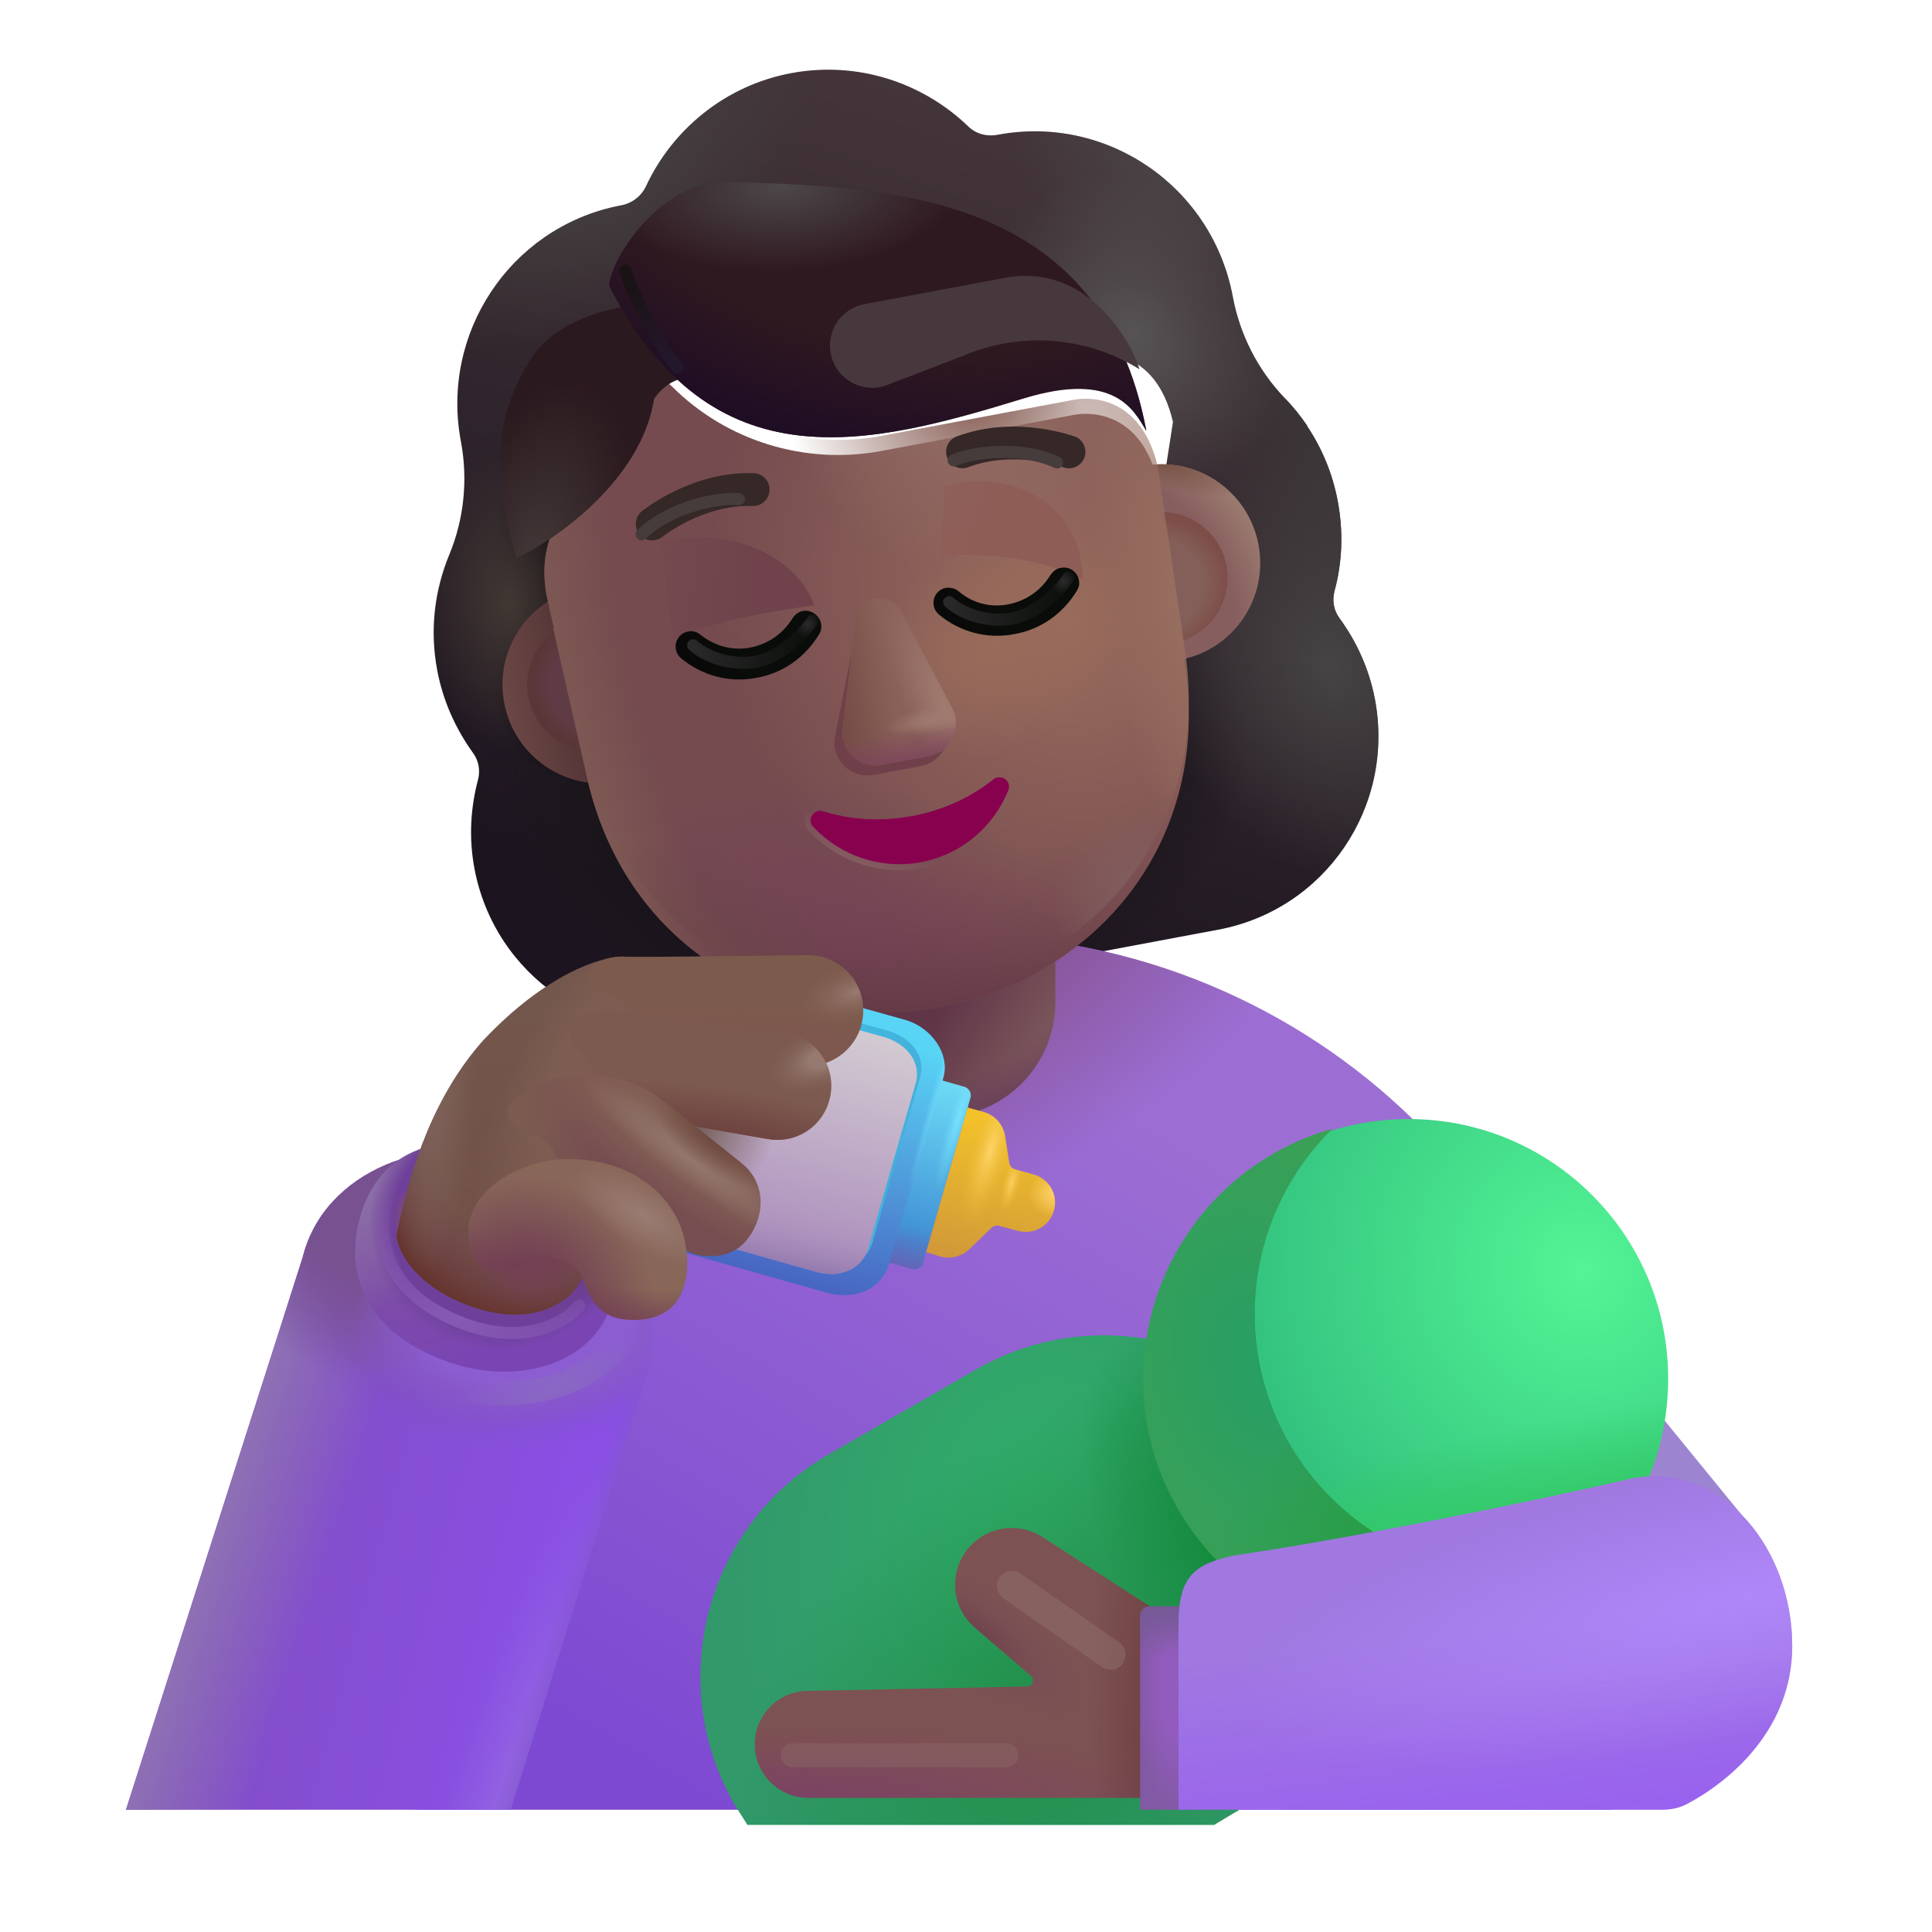<svg fill="none" height="32" viewBox="0 0 32 32" width="32" xmlns="http://www.w3.org/2000/svg" xmlns:xlink="http://www.w3.org/1999/xlink"><filter id="a" color-interpolation-filters="sRGB" filterUnits="userSpaceOnUse" height="16.648" width="15.897" x="6.933" y="1.154"><feFlood flood-opacity="0" result="BackgroundImageFix"/><feBlend in="SourceGraphic" in2="BackgroundImageFix" mode="normal" result="shape"/><feColorMatrix in="SourceAlpha" result="hardAlpha" type="matrix" values="0 0 0 0 0 0 0 0 0 0 0 0 0 0 0 0 0 0 127 0"/><feOffset dx=".25" dy="-.75"/><feGaussianBlur stdDeviation=".75"/><feComposite in2="hardAlpha" k2="-1" k3="1" operator="arithmetic"/><feColorMatrix type="matrix" values="0 0 0 0 0.122 0 0 0 0 0.071 0 0 0 0 0.165 0 0 0 1 0"/><feBlend in2="shape" mode="normal" result="effect1_innerShadow_4002_3536"/></filter><filter id="b" color-interpolation-filters="sRGB" filterUnits="userSpaceOnUse" height="3.267" width="3.403" x="8.172" y="9.709"><feFlood flood-opacity="0" result="BackgroundImageFix"/><feBlend in="SourceGraphic" in2="BackgroundImageFix" mode="normal" result="shape"/><feColorMatrix in="SourceAlpha" result="hardAlpha" type="matrix" values="0 0 0 0 0 0 0 0 0 0 0 0 0 0 0 0 0 0 127 0"/><feOffset dx=".15"/><feGaussianBlur stdDeviation=".25"/><feComposite in2="hardAlpha" k2="-1" k3="1" operator="arithmetic"/><feColorMatrix type="matrix" values="0 0 0 0 0.51 0 0 0 0 0.376 0 0 0 0 0.349 0 0 0 1 0"/><feBlend in2="shape" mode="normal" result="effect1_innerShadow_4002_3536"/></filter><filter id="c" color-interpolation-filters="sRGB" filterUnits="userSpaceOnUse" height="3.517" width="3.253" x="17.621" y="7.688"><feFlood flood-opacity="0" result="BackgroundImageFix"/><feBlend in="SourceGraphic" in2="BackgroundImageFix" mode="normal" result="shape"/><feColorMatrix in="SourceAlpha" result="hardAlpha" type="matrix" values="0 0 0 0 0 0 0 0 0 0 0 0 0 0 0 0 0 0 127 0"/><feOffset dy="-.25"/><feGaussianBlur stdDeviation=".25"/><feComposite in2="hardAlpha" k2="-1" k3="1" operator="arithmetic"/><feColorMatrix type="matrix" values="0 0 0 0 0.431 0 0 0 0 0.243 0 0 0 0 0.282 0 0 0 1 0"/><feBlend in2="shape" mode="normal" result="effect1_innerShadow_4002_3536"/></filter><filter id="d" color-interpolation-filters="sRGB" filterUnits="userSpaceOnUse" height="3.181" width="3.171" x="17.662" y="7.981"><feFlood flood-opacity="0" result="BackgroundImageFix"/><feBlend in="SourceGraphic" in2="BackgroundImageFix" mode="normal" result="shape"/><feGaussianBlur result="effect1_foregroundBlur_4002_3536" stdDeviation=".25"/></filter><filter id="e" color-interpolation-filters="sRGB" filterUnits="userSpaceOnUse" height="2.681" width="2.671" x="8.483" y="9.999"><feFlood flood-opacity="0" result="BackgroundImageFix"/><feBlend in="SourceGraphic" in2="BackgroundImageFix" mode="normal" result="shape"/><feGaussianBlur result="effect1_foregroundBlur_4002_3536" stdDeviation=".125"/></filter><filter id="f" color-interpolation-filters="sRGB" filterUnits="userSpaceOnUse" height="10.709" width="10.674" x="9.017" y="6.065"><feFlood flood-opacity="0" result="BackgroundImageFix"/><feBlend in="SourceGraphic" in2="BackgroundImageFix" mode="normal" result="shape"/><feColorMatrix in="SourceAlpha" result="hardAlpha" type="matrix" values="0 0 0 0 0 0 0 0 0 0 0 0 0 0 0 0 0 0 127 0"/><feOffset dy=".25"/><feGaussianBlur stdDeviation=".175"/><feComposite in2="hardAlpha" k2="-1" k3="1" operator="arithmetic"/><feColorMatrix type="matrix" values="0 0 0 0 0.408 0 0 0 0 0.224 0 0 0 0 0.251 0 0 0 1 0"/><feBlend in2="shape" mode="normal" result="effect1_innerShadow_4002_3536"/></filter><filter id="g" color-interpolation-filters="sRGB" filterUnits="userSpaceOnUse" height="3.777" width="2.882" x="13.32" y="9.567"><feFlood flood-opacity="0" result="BackgroundImageFix"/><feBlend in="SourceGraphic" in2="BackgroundImageFix" mode="normal" result="shape"/><feGaussianBlur result="effect1_foregroundBlur_4002_3536" stdDeviation=".25"/></filter><filter id="h" color-interpolation-filters="sRGB" filterUnits="userSpaceOnUse" height="3.266" width="2.382" x="13.705" y="9.66"><feFlood flood-opacity="0" result="BackgroundImageFix"/><feBlend in="SourceGraphic" in2="BackgroundImageFix" mode="normal" result="shape"/><feGaussianBlur result="effect1_foregroundBlur_4002_3536" stdDeviation=".125"/></filter><filter id="i" color-interpolation-filters="sRGB" filterUnits="userSpaceOnUse" height="1.837" width="3.685" x="13.227" y="12.674"><feFlood flood-opacity="0" result="BackgroundImageFix"/><feBlend in="SourceGraphic" in2="BackgroundImageFix" mode="normal" result="shape"/><feGaussianBlur result="effect1_foregroundBlur_4002_3536" stdDeviation=".05"/></filter><filter id="j" color-interpolation-filters="sRGB" filterUnits="userSpaceOnUse" height="1.314" width="2.412" x="10.331" y="7.837"><feFlood flood-opacity="0" result="BackgroundImageFix"/><feBlend in="SourceGraphic" in2="BackgroundImageFix" mode="normal" result="shape"/><feColorMatrix in="SourceAlpha" result="hardAlpha" type="matrix" values="0 0 0 0 0 0 0 0 0 0 0 0 0 0 0 0 0 0 127 0"/><feOffset dx=".2" dy="-.2"/><feGaussianBlur stdDeviation=".15"/><feComposite in2="hardAlpha" k2="-1" k3="1" operator="arithmetic"/><feColorMatrix type="matrix" values="0 0 0 0 0.165 0 0 0 0 0.09 0 0 0 0 0.11 0 0 0 1 0"/><feBlend in2="shape" mode="normal" result="effect1_innerShadow_4002_3536"/></filter><filter id="k" color-interpolation-filters="sRGB" filterUnits="userSpaceOnUse" height=".892" width="2.507" x="15.472" y="7.064"><feFlood flood-opacity="0" result="BackgroundImageFix"/><feBlend in="SourceGraphic" in2="BackgroundImageFix" mode="normal" result="shape"/><feColorMatrix in="SourceAlpha" result="hardAlpha" type="matrix" values="0 0 0 0 0 0 0 0 0 0 0 0 0 0 0 0 0 0 127 0"/><feOffset dx=".2" dy="-.2"/><feGaussianBlur stdDeviation=".15"/><feComposite in2="hardAlpha" k2="-1" k3="1" operator="arithmetic"/><feColorMatrix type="matrix" values="0 0 0 0 0.165 0 0 0 0 0.09 0 0 0 0 0.11 0 0 0 1 0"/><feBlend in2="shape" mode="normal" result="effect1_innerShadow_4002_3536"/></filter><filter id="l" color-interpolation-filters="sRGB" filterUnits="userSpaceOnUse" height=".776" width="2.313" x="15.496" y="7.184"><feFlood flood-opacity="0" result="BackgroundImageFix"/><feBlend in="SourceGraphic" in2="BackgroundImageFix" mode="normal" result="shape"/><feGaussianBlur result="effect1_foregroundBlur_4002_3536" stdDeviation=".1"/></filter><filter id="m" color-interpolation-filters="sRGB" filterUnits="userSpaceOnUse" height="1.188" width="2.211" x="10.328" y="7.964"><feFlood flood-opacity="0" result="BackgroundImageFix"/><feBlend in="SourceGraphic" in2="BackgroundImageFix" mode="normal" result="shape"/><feGaussianBlur result="effect1_foregroundBlur_4002_3536" stdDeviation=".1"/></filter><filter id="n" color-interpolation-filters="sRGB" filterUnits="userSpaceOnUse" height="5.117" width="4.069" x="7.384" y="4.132"><feFlood flood-opacity="0" result="BackgroundImageFix"/><feBlend in="SourceGraphic" in2="BackgroundImageFix" mode="normal" result="shape"/><feColorMatrix in="SourceAlpha" result="hardAlpha" type="matrix" values="0 0 0 0 0 0 0 0 0 0 0 0 0 0 0 0 0 0 127 0"/><feOffset dx=".5" dy=".5"/><feGaussianBlur stdDeviation=".5"/><feComposite in2="hardAlpha" k2="-1" k3="1" operator="arithmetic"/><feColorMatrix type="matrix" values="0 0 0 0 0.294 0 0 0 0 0.263 0 0 0 0 0.263 0 0 0 1 0"/><feBlend in2="shape" mode="normal" result="effect1_innerShadow_4002_3536"/><feGaussianBlur result="effect2_foregroundBlur_4002_3536" stdDeviation=".2"/></filter><filter id="o" color-interpolation-filters="sRGB" filterUnits="userSpaceOnUse" height="4.734" width="9.45" x="10.087" y="2.559"><feFlood flood-opacity="0" result="BackgroundImageFix"/><feBlend in="SourceGraphic" in2="BackgroundImageFix" mode="normal" result="shape"/><feColorMatrix in="SourceAlpha" result="hardAlpha" type="matrix" values="0 0 0 0 0 0 0 0 0 0 0 0 0 0 0 0 0 0 127 0"/><feOffset dx="-.3" dy=".2"/><feGaussianBlur stdDeviation=".4"/><feComposite in2="hardAlpha" k2="-1" k3="1" operator="arithmetic"/><feColorMatrix type="matrix" values="0 0 0 0 0.345 0 0 0 0 0.329 0 0 0 0 0.333 0 0 0 1 0"/><feBlend in2="shape" mode="normal" result="effect1_innerShadow_4002_3536"/><feGaussianBlur result="effect2_foregroundBlur_4002_3536" stdDeviation=".125"/></filter><filter id="p" color-interpolation-filters="sRGB" filterUnits="userSpaceOnUse" height="2.204" width="1.46" x="10.057" y="4.181"><feFlood flood-opacity="0" result="BackgroundImageFix"/><feBlend in="SourceGraphic" in2="BackgroundImageFix" mode="normal" result="shape"/><feGaussianBlur result="effect1_foregroundBlur_4002_3536" stdDeviation=".1"/></filter><filter id="q" color-interpolation-filters="sRGB" filterUnits="userSpaceOnUse" height="2.909" width="3.737" x="10.35" y="8.296"><feFlood flood-opacity="0" result="BackgroundImageFix"/><feBlend in="SourceGraphic" in2="BackgroundImageFix" mode="normal" result="shape"/><feGaussianBlur result="effect1_foregroundBlur_4002_3536" stdDeviation=".3"/></filter><filter id="r" color-interpolation-filters="sRGB" filterUnits="userSpaceOnUse" height="2.828" width="3.557" x="14.973" y="7.368"><feFlood flood-opacity="0" result="BackgroundImageFix"/><feBlend in="SourceGraphic" in2="BackgroundImageFix" mode="normal" result="shape"/><feGaussianBlur result="effect1_foregroundBlur_4002_3536" stdDeviation=".3"/></filter><filter id="s" color-interpolation-filters="sRGB" filterUnits="userSpaceOnUse" height="3.854" width="7.127" x="12.748" y="3.57"><feFlood flood-opacity="0" result="BackgroundImageFix"/><feBlend in="SourceGraphic" in2="BackgroundImageFix" mode="normal" result="shape"/><feGaussianBlur result="effect1_foregroundBlur_4002_3536" stdDeviation=".5"/></filter><filter id="t" color-interpolation-filters="sRGB" filterUnits="userSpaceOnUse" height="1.199" width="2.476" x="15.472" y="9.315"><feFlood flood-opacity="0" result="BackgroundImageFix"/><feBlend in="SourceGraphic" in2="BackgroundImageFix" mode="normal" result="shape"/><feGaussianBlur result="effect1_foregroundBlur_4002_3536" stdDeviation=".075"/></filter><filter id="u" color-interpolation-filters="sRGB" filterUnits="userSpaceOnUse" height="1.199" width="2.476" x="11.231" y="10.03"><feFlood flood-opacity="0" result="BackgroundImageFix"/><feBlend in="SourceGraphic" in2="BackgroundImageFix" mode="normal" result="shape"/><feGaussianBlur result="effect1_foregroundBlur_4002_3536" stdDeviation=".075"/></filter><filter id="v" color-interpolation-filters="sRGB" filterUnits="userSpaceOnUse" height="8.359" width="11.192" x="11.351" y="21.867"><feFlood flood-opacity="0" result="BackgroundImageFix"/><feBlend in="SourceGraphic" in2="BackgroundImageFix" mode="normal" result="shape"/><feColorMatrix in="SourceAlpha" result="hardAlpha" type="matrix" values="0 0 0 0 0 0 0 0 0 0 0 0 0 0 0 0 0 0 127 0"/><feOffset dx=".25" dy=".25"/><feGaussianBlur stdDeviation=".5"/><feComposite in2="hardAlpha" k2="-1" k3="1" operator="arithmetic"/><feColorMatrix type="matrix" values="0 0 0 0 0.29 0 0 0 0 0.608 0 0 0 0 0.341 0 0 0 1 0"/><feBlend in2="shape" mode="normal" result="effect1_innerShadow_4002_3536"/></filter><filter id="w" color-interpolation-filters="sRGB" filterUnits="userSpaceOnUse" height="8.444" width="7.407" x="18.933" y="18.695"><feFlood flood-opacity="0" result="BackgroundImageFix"/><feBlend in="SourceGraphic" in2="BackgroundImageFix" mode="normal" result="shape"/><feColorMatrix in="SourceAlpha" result="hardAlpha" type="matrix" values="0 0 0 0 0 0 0 0 0 0 0 0 0 0 0 0 0 0 127 0"/><feOffset dx="-.1"/><feGaussianBlur stdDeviation=".1"/><feComposite in2="hardAlpha" k2="-1" k3="1" operator="arithmetic"/><feColorMatrix type="matrix" values="0 0 0 0 0.259 0 0 0 0 0.675 0 0 0 0 0.451 0 0 0 1 0"/><feBlend in2="shape" mode="normal" result="effect1_innerShadow_4002_3536"/></filter><filter id="x" color-interpolation-filters="sRGB" filterUnits="userSpaceOnUse" height="4.667" width="8.208" x="12.302" y="25.308"><feFlood flood-opacity="0" result="BackgroundImageFix"/><feBlend in="SourceGraphic" in2="BackgroundImageFix" mode="normal" result="shape"/><feColorMatrix in="SourceAlpha" result="hardAlpha" type="matrix" values="0 0 0 0 0 0 0 0 0 0 0 0 0 0 0 0 0 0 127 0"/><feOffset dx=".2" dy="-.2"/><feGaussianBlur stdDeviation=".25"/><feComposite in2="hardAlpha" k2="-1" k3="1" operator="arithmetic"/><feColorMatrix type="matrix" values="0 0 0 0 0.439 0 0 0 0 0.31 0 0 0 0 0.259 0 0 0 1 0"/><feBlend in2="shape" mode="normal" result="effect1_innerShadow_4002_3536"/></filter><filter id="y" color-interpolation-filters="sRGB" filterUnits="userSpaceOnUse" height="1.701" width="3.456" x="7.266" y="21.779"><feFlood flood-opacity="0" result="BackgroundImageFix"/><feBlend in="SourceGraphic" in2="BackgroundImageFix" mode="normal" result="shape"/><feGaussianBlur result="effect1_foregroundBlur_4002_3536" stdDeviation=".1"/></filter><filter id="z" color-interpolation-filters="sRGB" filterUnits="userSpaceOnUse" height="4.662" width="4.309" x="10.928" y="16.44"><feFlood flood-opacity="0" result="BackgroundImageFix"/><feBlend in="SourceGraphic" in2="BackgroundImageFix" mode="normal" result="shape"/><feColorMatrix in="SourceAlpha" result="hardAlpha" type="matrix" values="0 0 0 0 0 0 0 0 0 0 0 0 0 0 0 0 0 0 127 0"/><feOffset dx="-.05"/><feGaussianBlur stdDeviation=".05"/><feComposite in2="hardAlpha" k2="-1" k3="1" operator="arithmetic"/><feColorMatrix type="matrix" values="0 0 0 0 0.533 0 0 0 0 0.553 0 0 0 0 0.62 0 0 0 1 0"/><feBlend in2="shape" mode="normal" result="effect1_innerShadow_4002_3536"/></filter><filter id="A" color-interpolation-filters="sRGB" filterUnits="userSpaceOnUse" height="2.753" width="3.647" x="6.149" y="19.526"><feFlood flood-opacity="0" result="BackgroundImageFix"/><feBlend in="SourceGraphic" in2="BackgroundImageFix" mode="normal" result="shape"/><feGaussianBlur result="effect1_foregroundBlur_4002_3536" stdDeviation=".05"/></filter><filter id="B" color-interpolation-filters="sRGB" filterUnits="userSpaceOnUse" height="2.141" width="2.634" x="16.259" y="25.766"><feFlood flood-opacity="0" result="BackgroundImageFix"/><feBlend in="SourceGraphic" in2="BackgroundImageFix" mode="normal" result="shape"/><feGaussianBlur result="effect1_foregroundBlur_4002_3536" stdDeviation=".125"/></filter><filter id="C" color-interpolation-filters="sRGB" filterUnits="userSpaceOnUse" height="1" width="4.536" x="12.632" y="28.572"><feFlood flood-opacity="0" result="BackgroundImageFix"/><feBlend in="SourceGraphic" in2="BackgroundImageFix" mode="normal" result="shape"/><feGaussianBlur result="effect1_foregroundBlur_4002_3536" stdDeviation=".15"/></filter><linearGradient id="D" gradientUnits="userSpaceOnUse" x1="17.814" x2="13.358" y1="2.659" y2="16.486"><stop offset="0" stop-color="#45363a"/><stop offset="1" stop-color="#1c151f"/></linearGradient><radialGradient id="E" cx="0" cy="0" gradientTransform="matrix(.254 4.662 -5.797 .315 14.621 13.022)" gradientUnits="userSpaceOnUse" r="1"><stop offset=".591" stop-color="#171418"/><stop offset="1" stop-color="#171418" stop-opacity="0"/></radialGradient><radialGradient id="F" cx="0" cy="0" gradientTransform="matrix(-2.5 2.477 -3.26 -3.29 11.874 13.814)" gradientUnits="userSpaceOnUse" r="1"><stop offset=".258" stop-color="#181518"/><stop offset="1" stop-color="#181518" stop-opacity="0"/></radialGradient><radialGradient id="G" cx="0" cy="0" gradientTransform="matrix(-.979 1.949 -1.495 -.751 9.683 11.594)" gradientUnits="userSpaceOnUse" r="1"><stop offset=".334" stop-color="#040101"/><stop offset="1" stop-color="#040101" stop-opacity="0"/></radialGradient><radialGradient id="H" cx="0" cy="0" gradientTransform="matrix(-.887 2.348 -1.65 -.623 9.753 9.485)" gradientUnits="userSpaceOnUse" r="1"><stop offset=".321" stop-color="#040002"/><stop offset="1" stop-color="#040002" stop-opacity="0"/></radialGradient><radialGradient id="I" cx="0" cy="0" gradientTransform="matrix(1.854 2.353 -3.258 2.567 9.449 3.084)" gradientUnits="userSpaceOnUse" r="1"><stop offset="0" stop-color="#474445"/><stop offset="1" stop-color="#474445" stop-opacity="0"/></radialGradient><radialGradient id="J" cx="0" cy="0" gradientTransform="matrix(-1.162 1.707 -2.385 -1.624 19.127 3.417)" gradientUnits="userSpaceOnUse" r="1"><stop offset="0" stop-color="#4a4446"/><stop offset="1" stop-color="#4a4446" stop-opacity="0"/></radialGradient><radialGradient id="K" cx="0" cy="0" gradientTransform="matrix(-1.731 .879 -1.839 -3.624 21.752 8.223)" gradientUnits="userSpaceOnUse" r="1"><stop offset="0" stop-color="#3b3638"/><stop offset="1" stop-color="#3b3638" stop-opacity="0"/></radialGradient><radialGradient id="L" cx="0" cy="0" gradientTransform="matrix(-2.665 1.227 -1.569 -3.409 21.792 11.747)" gradientUnits="userSpaceOnUse" r="1"><stop offset="0" stop-color="#464444"/><stop offset="1" stop-color="#464444" stop-opacity="0"/></radialGradient><radialGradient id="M" cx="0" cy="0" gradientTransform="matrix(-1.394 -2.476 1.951 -1.099 18.539 6.311)" gradientUnits="userSpaceOnUse" r="1"><stop offset="0" stop-color="#575455"/><stop offset="1" stop-color="#575455" stop-opacity="0"/></radialGradient><radialGradient id="N" cx="0" cy="0" gradientTransform="matrix(1.523 -.123 .2 2.479 8.187 10.729)" gradientUnits="userSpaceOnUse" r="1"><stop offset="0" stop-color="#413733"/><stop offset="1" stop-color="#413733" stop-opacity="0"/></radialGradient><linearGradient id="O" gradientUnits="userSpaceOnUse" x1="19.11" x2="12.221" y1="18.58" y2="30.257"><stop offset="0" stop-color="#9c6ed3"/><stop offset="1" stop-color="#7d49d2"/></linearGradient><radialGradient id="P" cx="0" cy="0" gradientTransform="matrix(2.195 3.525 -6.201 3.861 15.93 15.485)" gradientUnits="userSpaceOnUse" r="1"><stop offset=".31" stop-color="#89579c"/><stop offset="1" stop-color="#89579c" stop-opacity="0"/></radialGradient><linearGradient id="Q" gradientUnits="userSpaceOnUse" x1="15.281" x2="17.104" y1="17.094" y2="18.194"><stop offset="0" stop-color="#5f3547"/><stop offset="1" stop-color="#805c5f"/></linearGradient><radialGradient id="R" cx="0" cy="0" gradientTransform="matrix(.508 2.755 -3.831 .706 15.062 15.75)" gradientUnits="userSpaceOnUse" r="1"><stop offset=".782" stop-color="#6b4259" stop-opacity="0"/><stop offset="1" stop-color="#6b4259"/></radialGradient><linearGradient id="S" gradientUnits="userSpaceOnUse" x1="8.268" x2="9.499" y1="11.72" y2="11.489"><stop offset="0" stop-color="#6a4745"/><stop offset="1" stop-color="#533335"/></linearGradient><radialGradient id="T" cx="0" cy="0" gradientTransform="matrix(2.26 -1.592 1.95 2.768 18.547 10.157)" gradientUnits="userSpaceOnUse" r="1"><stop offset=".64" stop-color="#875e5e"/><stop offset=".944" stop-color="#9d7e72"/></radialGradient><radialGradient id="U" cx="0" cy="0" gradientTransform="matrix(1.445 .491 -.139 .409 19.174 7.849)" gradientUnits="userSpaceOnUse" r="1"><stop offset="0" stop-color="#755041"/><stop offset="1" stop-color="#755041" stop-opacity="0"/></radialGradient><radialGradient id="V" cx="0" cy="0" gradientTransform="matrix(1.478 -.393 .309 1.161 18.835 9.765)" gradientUnits="userSpaceOnUse" r="1"><stop offset=".719" stop-color="#7d4d48" stop-opacity="0"/><stop offset="1" stop-color="#7d4d48"/></radialGradient><radialGradient id="W" cx="0" cy="0" gradientTransform="matrix(-1.049 .197 -.198 -1.054 9.883 11.327)" gradientUnits="userSpaceOnUse" r="1"><stop offset=".722" stop-color="#5a3638" stop-opacity="0"/><stop offset="1" stop-color="#5a3638"/></radialGradient><radialGradient id="X" cx="0" cy="0" gradientTransform="matrix(-6.296 3.666 -4.199 -7.212 17.589 9.938)" gradientUnits="userSpaceOnUse" r="1"><stop offset="0" stop-color="#996c5d"/><stop offset=".777" stop-color="#754b4f"/></radialGradient><radialGradient id="Y" cx="0" cy="0" gradientTransform="matrix(-1.986 1.363 -.952 -1.387 16.468 10.418)" gradientUnits="userSpaceOnUse" r="1"><stop offset="0" stop-color="#986b5a"/><stop offset="1" stop-color="#986b5a" stop-opacity="0"/></radialGradient><radialGradient id="Z" cx="0" cy="0" gradientTransform="matrix(.545 -4.16 5.258 .689 13.421 16.829)" gradientUnits="userSpaceOnUse" r="1"><stop offset="0" stop-color="#743f5a"/><stop offset="1" stop-color="#743f5a" stop-opacity="0"/></radialGradient><radialGradient id="aa" cx="0" cy="0" gradientTransform="matrix(.103 7.597 -9.454 .129 15.289 9.327)" gradientUnits="userSpaceOnUse" r="1"><stop offset=".637" stop-color="#794958" stop-opacity="0"/><stop offset="1" stop-color="#5f363f"/></radialGradient><radialGradient id="ab" cx="0" cy="0" gradientTransform="matrix(-6.605 2.638 -4.562 -11.422 16.473 11.323)" gradientUnits="userSpaceOnUse" r="1"><stop offset=".795" stop-color="#805c54" stop-opacity="0"/><stop offset="1" stop-color="#805c54"/></radialGradient><radialGradient id="ac" cx="0" cy="0" gradientTransform="matrix(-1.277 .239 -1.206 -6.432 19.612 10.051)" gradientUnits="userSpaceOnUse" r="1"><stop offset="0" stop-color="#986f60"/><stop offset="1" stop-color="#986f60" stop-opacity="0"/></radialGradient><radialGradient id="ad" cx="0" cy="0" gradientTransform="matrix(-1.034 -1.146 1.215 -1.096 19.037 14.989)" gradientUnits="userSpaceOnUse" r="1"><stop offset="0" stop-color="#836462"/><stop offset="1" stop-color="#836462" stop-opacity="0"/></radialGradient><radialGradient id="ae" cx="0" cy="0" gradientTransform="matrix(1.446 -1.885 2.239 1.718 11.414 16.402)" gradientUnits="userSpaceOnUse" r="1"><stop offset="0" stop-color="#6e494b"/><stop offset="1" stop-color="#6e494b" stop-opacity="0"/></radialGradient><radialGradient id="af" cx="0" cy="0" gradientTransform="matrix(-1.899 2.581 -2.425 -1.784 16.135 6.408)" gradientUnits="userSpaceOnUse" r="1"><stop offset=".152" stop-color="#926c64"/><stop offset="1" stop-color="#926c64" stop-opacity="0"/></radialGradient><radialGradient id="ag" cx="0" cy="0" gradientTransform="matrix(-.835 -1.955 .6 -.256 15.63 11.669)" gradientUnits="userSpaceOnUse" r="1"><stop offset=".017" stop-color="#a07a6f"/><stop offset="1" stop-color="#a07a6f" stop-opacity="0"/></radialGradient><linearGradient id="ah" gradientUnits="userSpaceOnUse" x1="13.932" x2="14.865" y1="12.063" y2="11.888"><stop offset="0" stop-color="#744c45"/><stop offset="1" stop-color="#744c45" stop-opacity="0"/></linearGradient><linearGradient id="ai" gradientUnits="userSpaceOnUse" x1="15.014" x2="14.9" y1="12.685" y2="12.076"><stop offset="0" stop-color="#7c455c"/><stop offset="1" stop-color="#7c455c" stop-opacity="0"/></linearGradient><radialGradient id="aj" cx="0" cy="0" gradientTransform="matrix(-.774 .145 -.041 -.217 15.432 11.925)" gradientUnits="userSpaceOnUse" r="1"><stop offset="0" stop-color="#a07a6f"/><stop offset="1" stop-color="#a07a6f" stop-opacity="0"/></radialGradient><linearGradient id="ak" gradientUnits="userSpaceOnUse" x1="14.168" x2="14.496" y1="14.343" y2="13.547"><stop offset="0" stop-color="#865e63"/><stop offset=".663" stop-color="#865e63" stop-opacity="0"/></linearGradient><radialGradient id="al" cx="0" cy="0" gradientTransform="matrix(.738 -2.984 1.522 .376 8.325 8.812)" gradientUnits="userSpaceOnUse" r="1"><stop offset="0" stop-color="#433838"/><stop offset="1" stop-color="#433838" stop-opacity="0"/></radialGradient><radialGradient id="am" cx="0" cy="0" gradientTransform="matrix(-1.276 4.775 -7.785 -2.08 14.868 2.207)" gradientUnits="userSpaceOnUse" r="1"><stop offset=".639" stop-color="#1f0d24" stop-opacity="0"/><stop offset="1" stop-color="#1f0d24"/></radialGradient><radialGradient id="an" cx="0" cy="0" gradientTransform="matrix(.047 1.403 -3.006 .1 13.248 2.893)" gradientUnits="userSpaceOnUse" r="1"><stop offset="0" stop-color="#4c4749"/><stop offset="1" stop-color="#4c4749" stop-opacity="0"/></radialGradient><linearGradient id="ao" gradientUnits="userSpaceOnUse" x1="10.421" x2="11.204" y1="4.824" y2="5.99"><stop offset="0" stop-color="#1a1316"/><stop offset="1" stop-color="#24182d"/></linearGradient><linearGradient id="ap" gradientUnits="userSpaceOnUse" x1="13.064" x2="10.513" y1="9.77" y2="9.494"><stop offset=".249" stop-color="#70434c"/><stop offset="1" stop-color="#70434c" stop-opacity="0"/></linearGradient><linearGradient id="aq" gradientUnits="userSpaceOnUse" x1="17.564" x2="14.266" y1="9.266" y2="8.17"><stop offset=".394" stop-color="#8e5d56"/><stop offset="1" stop-color="#8e5d56" stop-opacity="0"/></linearGradient><linearGradient id="ar"><stop offset=".558" stop-color="#090c09"/><stop offset="1" stop-color="#0a0909"/></linearGradient><linearGradient id="as" gradientUnits="userSpaceOnUse" x1="17.509" x2="16.026" xlink:href="#ar" y1="9.965" y2="10.748"/><linearGradient id="at" gradientUnits="userSpaceOnUse" x1="13.239" x2="11.751" xlink:href="#ar" y1="10.686" y2="11.466"/><linearGradient id="au"><stop offset="0" stop-color="#2b2b2b"/><stop offset="1" stop-color="#2b2b2b" stop-opacity="0"/></linearGradient><linearGradient id="av" gradientUnits="userSpaceOnUse" x1="15.581" x2="17.792" xlink:href="#au" y1="10.058" y2="10.212"/><radialGradient id="aw" cx="0" cy="0" gradientTransform="matrix(-.117 .202 -.195 -.113 17.614 9.622)" gradientUnits="userSpaceOnUse" r="1" xlink:href="#au"/><linearGradient id="ax" gradientUnits="userSpaceOnUse" x1="11.34" x2="13.551" xlink:href="#au" y1="10.773" y2="10.927"/><radialGradient id="ay" cx="0" cy="0" gradientTransform="matrix(-.117 .202 -.195 -.113 13.373 10.337)" gradientUnits="userSpaceOnUse" r="1" xlink:href="#au"/><linearGradient id="az" gradientUnits="userSpaceOnUse" x1="8.994" x2="3.525" y1="26.288" y2="24.819"><stop offset="0" stop-color="#8a4fe4"/><stop offset="1" stop-color="#804ec1"/></linearGradient><linearGradient id="aA" gradientUnits="userSpaceOnUse" x1="3.219" x2="5.213" y1="25.916" y2="26.569"><stop offset="0" stop-color="#8f73b3"/><stop offset="1" stop-color="#8f73b3" stop-opacity="0"/></linearGradient><radialGradient id="aB" cx="0" cy="0" gradientTransform="matrix(.287 3.409 -4.13 .348 8.525 20.6)" gradientUnits="userSpaceOnUse" r="1"><stop offset=".604" stop-color="#7c4ca4"/><stop offset="1" stop-color="#8152c8" stop-opacity="0"/></radialGradient><radialGradient id="aC" cx="0" cy="0" gradientTransform="matrix(-.75 3.438 -2.717 -.593 6.275 19.319)" gradientUnits="userSpaceOnUse" r="1"><stop offset=".518" stop-color="#785191"/><stop offset="1" stop-color="#785191" stop-opacity="0"/></radialGradient><radialGradient id="aD" cx="0" cy="0" gradientTransform="matrix(-1.155 -.349 1.889 -6.256 8.483 29.975)" gradientUnits="userSpaceOnUse" r="1"><stop offset="0" stop-color="#966be0"/><stop offset="1" stop-color="#8e5de1" stop-opacity="0"/></radialGradient><linearGradient id="aE" gradientUnits="userSpaceOnUse" x1="9.115" x2="8.722" y1="28.306" y2="28.181"><stop offset="0" stop-color="#8356d1"/><stop offset="1" stop-color="#8356d1" stop-opacity="0"/></linearGradient><radialGradient id="aF" cx="0" cy="0" gradientTransform="matrix(.117 1.849 -2.945 .186 8.731 21.804)" gradientUnits="userSpaceOnUse" r="1"><stop offset=".6" stop-color="#8b5dd1"/><stop offset="1" stop-color="#8b5dd1" stop-opacity="0"/></radialGradient><radialGradient id="aG" cx="0" cy="0" gradientTransform="matrix(-2.079 6 -4.467 -1.548 16.823 24.757)" gradientUnits="userSpaceOnUse" r="1"><stop offset="0" stop-color="#31ae6a"/><stop offset="1" stop-color="#32996b"/></radialGradient><radialGradient id="aH" cx="0" cy="0" gradientTransform="matrix(-2.875 -3.094 4.927 -4.579 17.432 27.913)" gradientUnits="userSpaceOnUse" r="1"><stop offset="0" stop-color="#208d47"/><stop offset="1" stop-color="#208d47" stop-opacity="0"/></radialGradient><radialGradient id="aI" cx="0" cy="0" gradientTransform="matrix(-2.625 -3.828 2.095 -1.436 20.994 25.694)" gradientUnits="userSpaceOnUse" r="1"><stop offset=".393" stop-color="#148c3e"/><stop offset="1" stop-color="#148c3e" stop-opacity="0"/></radialGradient><radialGradient id="aJ" cx="0" cy="0" gradientTransform="matrix(-5.344 2.813 -2.952 -5.608 26.213 21.038)" gradientUnits="userSpaceOnUse" r="1"><stop offset="0" stop-color="#53f595"/><stop offset="1" stop-color="#31be7d"/></radialGradient><linearGradient id="aK" gradientUnits="userSpaceOnUse" x1="24.494" x2="24.182" y1="25.319" y2="23.85"><stop offset="0" stop-color="#33c966"/><stop offset="1" stop-color="#33c966" stop-opacity="0"/></linearGradient><radialGradient id="aL" cx="0" cy="0" gradientTransform="matrix(-2.906 .781 -1.16 -4.317 20.994 22.632)" gradientUnits="userSpaceOnUse" r="1"><stop offset="0" stop-color="#279f64"/><stop offset="1" stop-color="#3ba055"/></radialGradient><radialGradient id="aM" cx="0" cy="0" gradientTransform="matrix(-1.662 -1.313 1.735 -2.196 22.687 25.475)" gradientUnits="userSpaceOnUse" r="1"><stop offset="0" stop-color="#289d47"/><stop offset="1" stop-color="#289d47" stop-opacity="0"/></radialGradient><radialGradient id="aN" cx="0" cy="0" gradientTransform="matrix(-1.281 0 0 -5.73 19.15 28.913)" gradientUnits="userSpaceOnUse" r="1"><stop offset=".083" stop-color="#6c3d40"/><stop offset="1" stop-color="#6c3d40" stop-opacity="0"/></radialGradient><radialGradient id="aO" cx="0" cy="0" gradientTransform="matrix(1.891 1.234 -.434 .665 15.838 27.226)" gradientUnits="userSpaceOnUse" r="1"><stop offset="0" stop-color="#6a3e48"/><stop offset="1" stop-color="#7d505c" stop-opacity="0"/></radialGradient><radialGradient id="aP" cx="0" cy="0" gradientTransform="matrix(6.578 0 0 1.163 12.809 29.976)" gradientUnits="userSpaceOnUse" r="1"><stop offset="0" stop-color="#7c4264"/><stop offset="1" stop-color="#7c4264" stop-opacity="0"/></radialGradient><radialGradient id="aQ" cx="0" cy="0" gradientTransform="matrix(0 2.023 -.685 0 19.492 27.994)" gradientUnits="userSpaceOnUse" r="1"><stop offset=".372" stop-color="#925cbe"/><stop offset="1" stop-color="#8259a4"/></radialGradient><linearGradient id="aR" gradientUnits="userSpaceOnUse" x1="19.28" x2="19.28" y1="26.608" y2="27.447"><stop offset="0" stop-color="#755994"/><stop offset="1" stop-color="#755994" stop-opacity="0"/></linearGradient><linearGradient id="aS" gradientUnits="userSpaceOnUse" x1="26.432" x2="26.869" y1="26.757" y2="30.476"><stop offset="0" stop-color="#a078e0"/><stop offset="1" stop-color="#985ef1"/></linearGradient><radialGradient id="aT" cx="0" cy="0" gradientTransform="matrix(-8.562 1.813 -.473 -2.233 28.969 26.447)" gradientUnits="userSpaceOnUse" r="1"><stop offset="0" stop-color="#b087f9"/><stop offset="1" stop-color="#b087f9" stop-opacity="0"/></radialGradient><radialGradient id="aU" cx="0" cy="0" gradientTransform="matrix(.842 2.73 -2.931 .904 6.65 19.851)" gradientUnits="userSpaceOnUse" r="1"><stop offset="0" stop-color="#7f5499"/><stop offset="1" stop-color="#7a45b3"/></radialGradient><linearGradient id="aV" gradientUnits="userSpaceOnUse" x1="5.719" x2="6.797" y1="19.729" y2="21.432"><stop offset="0" stop-color="#8e72a9"/><stop offset="1" stop-color="#8e72a9" stop-opacity="0"/></linearGradient><radialGradient id="aW" cx="0" cy="0" gradientTransform="matrix(-.75 1.969 -2.02 -.769 8.266 20.275)" gradientUnits="userSpaceOnUse" r="1"><stop offset=".814" stop-color="#6f409a"/><stop offset="1" stop-color="#6f409a" stop-opacity="0"/></radialGradient><radialGradient id="aX" cx="0" cy="0" gradientTransform="matrix(-1.281 .872 -.463 -.68 9.791 20.823)" gradientUnits="userSpaceOnUse" r="1"><stop offset=".216" stop-color="#6b3d8e"/><stop offset="1" stop-color="#6b3d8e" stop-opacity="0"/></radialGradient><radialGradient id="aY" cx="0" cy="0" gradientTransform="matrix(.32 .75 -.434 .185 7.049 20.46)" gradientUnits="userSpaceOnUse" r="1"><stop offset=".827" stop-color="#784787"/><stop offset="1" stop-color="#784787" stop-opacity="0"/></radialGradient><linearGradient id="aZ" gradientUnits="userSpaceOnUse" x1="12.236" x2="11.849" y1="20.238" y2="18.257"><stop offset="0" stop-color="#f38820"/><stop offset="1" stop-color="#f38820" stop-opacity="0"/></linearGradient><linearGradient id="a0" gradientUnits="userSpaceOnUse" x1="15.963" x2="15.182" y1="18.038" y2="21.025"><stop offset="0" stop-color="#6cd9f5"/><stop offset="1" stop-color="#3782ce"/></linearGradient><linearGradient id="a1" gradientUnits="userSpaceOnUse" x1="15.09" x2="15.313" y1="21.244" y2="20.354"><stop offset="0" stop-color="#735caf"/><stop offset="1" stop-color="#735caf" stop-opacity="0"/></linearGradient><radialGradient id="a2" cx="0" cy="0" gradientTransform="matrix(-.371 1.254 -.153 -.045 15.895 18.451)" gradientUnits="userSpaceOnUse" r="1"><stop offset="0" stop-color="#78e0ff"/><stop offset="1" stop-color="#6cd8f5" stop-opacity="0"/></radialGradient><radialGradient id="a3" cx="0" cy="0" gradientTransform="matrix(-.203 -.602 1.72 -.581 9.197 22.992)" gradientUnits="userSpaceOnUse" r="1"><stop offset="0" stop-color="#8a68c3"/><stop offset="1" stop-color="#8a68c3" stop-opacity="0"/></radialGradient><linearGradient id="a4" gradientUnits="userSpaceOnUse" x1="14.838" x2="13.713" y1="17.272" y2="21.6"><stop offset="0" stop-color="#58d4f5"/><stop offset="1" stop-color="#4760c0"/></linearGradient><radialGradient id="a5" cx="0" cy="0" gradientTransform="matrix(-.641 2 -.165 -.053 15.707 17.791)" gradientUnits="userSpaceOnUse" r="1"><stop offset="0" stop-color="#78e2ff"/><stop offset="1" stop-color="#78e2ff" stop-opacity="0"/></radialGradient><linearGradient id="a6" gradientUnits="userSpaceOnUse" x1="15.15" x2="14.041" y1="17.648" y2="17.288"><stop offset="0" stop-color="#43b1db"/><stop offset="1" stop-color="#42b8e0"/></linearGradient><linearGradient id="a7" gradientUnits="userSpaceOnUse" x1="14.338" x2="13.108" y1="17.163" y2="21.913"><stop offset="0" stop-color="#d2c9d1"/><stop offset="1" stop-color="#a07cb6"/></linearGradient><radialGradient id="a8" cx="0" cy="0" gradientTransform="matrix(1.422 .687 -.628 1.299 11.34 18.479)" gradientUnits="userSpaceOnUse" r="1"><stop offset=".127" stop-color="#6e574e"/><stop offset="1" stop-color="#6e574e" stop-opacity="0"/></radialGradient><linearGradient id="a9" gradientUnits="userSpaceOnUse" x1="12.434" x2="12.653" y1="20.979" y2="19.901"><stop offset="0" stop-color="#8b72aa"/><stop offset="1" stop-color="#b59cc2" stop-opacity="0"/></linearGradient><linearGradient id="ba" gradientUnits="userSpaceOnUse" x1="8.307" x2="8.85" y1="16.663" y2="21.163"><stop offset="0" stop-color="#73564c"/><stop offset="1" stop-color="#714f47"/></linearGradient><radialGradient id="bb" cx="0" cy="0" gradientTransform="matrix(-2.016 3.188 -2.631 -1.664 9.34 18.438)" gradientUnits="userSpaceOnUse" r="1"><stop offset=".637" stop-color="#734154" stop-opacity="0"/><stop offset=".996" stop-color="#612e25"/></radialGradient><radialGradient id="bc" cx="0" cy="0" gradientTransform="matrix(-1.828 3.219 -1.16 -.659 10.01 17.538)" gradientUnits="userSpaceOnUse" r="1"><stop offset=".5" stop-color="#7d5d51"/><stop offset="1" stop-color="#7d5d51" stop-opacity="0"/></radialGradient><radialGradient id="bd" cx="0" cy="0" gradientTransform="matrix(-.136 3.048 -.731 -.033 7.16 18.093)" gradientUnits="userSpaceOnUse" r="1"><stop offset="0" stop-color="#7f635a"/><stop offset="1" stop-color="#7f635a" stop-opacity="0"/></radialGradient><radialGradient id="be" cx="0" cy="0" gradientTransform="matrix(.25 1.016 -.992 .244 8.801 20.648)" gradientUnits="userSpaceOnUse" r="1"><stop offset=".412" stop-color="#734054"/><stop offset="1" stop-color="#734054" stop-opacity="0"/></radialGradient><radialGradient id="bf" cx="0" cy="0" gradientTransform="matrix(-.971 .31 -.15 -.471 14.184 16.427)" gradientUnits="userSpaceOnUse" r="1"><stop offset="0" stop-color="#987a70"/><stop offset="1" stop-color="#856053" stop-opacity="0"/></radialGradient><radialGradient id="bg" cx="0" cy="0" gradientTransform="matrix(.031 -.933 3.892 .13 12.606 17.5)" gradientUnits="userSpaceOnUse" r="1"><stop offset=".329" stop-color="#7e574e"/><stop offset="1" stop-color="#7e574e" stop-opacity="0"/></radialGradient><radialGradient id="bh" cx="0" cy="0" gradientTransform="matrix(.135 -.826 3.703 .605 12.068 18.881)" gradientUnits="userSpaceOnUse" r="1"><stop offset=".09" stop-color="#6e413f"/><stop offset="1" stop-color="#6e413f" stop-opacity="0"/></radialGradient><radialGradient id="bi" cx="0" cy="0" gradientTransform="matrix(-1.063 .414 -.2 -.514 13.7 17.497)" gradientUnits="userSpaceOnUse" r="1"><stop offset=".283" stop-color="#967970"/><stop offset="1" stop-color="#7d5b50" stop-opacity="0"/></radialGradient><radialGradient id="bj" cx="0" cy="0" gradientTransform="matrix(-.609 .844 -2.964 -2.141 11.26 18.866)" gradientUnits="userSpaceOnUse" r="1"><stop offset=".243" stop-color="#846256"/><stop offset="1" stop-color="#764d50"/></radialGradient><radialGradient id="bk" cx="0" cy="0" gradientTransform="matrix(1.75 1.289 -.233 .316 11.465 19.211)" gradientUnits="userSpaceOnUse" r="1"><stop offset="0" stop-color="#94776f"/><stop offset="1" stop-color="#94776f" stop-opacity="0"/></radialGradient><radialGradient id="bl" cx="0" cy="0" gradientTransform="matrix(-.367 .531 -1.083 -.748 11.947 18.773)" gradientUnits="userSpaceOnUse" r="1"><stop offset=".139" stop-color="#6b463c"/><stop offset="1" stop-color="#6b463c" stop-opacity="0"/></radialGradient><radialGradient id="bm" cx="0" cy="0" gradientTransform="matrix(1.266 -.195 .413 2.686 8.589 18.474)" gradientUnits="userSpaceOnUse" r="1"><stop offset="0" stop-color="#7c5c50"/><stop offset="1" stop-color="#7c5c50" stop-opacity="0"/></radialGradient><radialGradient id="bn" cx="0" cy="0" gradientTransform="matrix(.945 -1.688 1.875 1.051 8.754 21.445)" gradientUnits="userSpaceOnUse" r="1"><stop offset=".248" stop-color="#713e53"/><stop offset="1" stop-color="#886658"/></radialGradient><radialGradient id="bo" cx="0" cy="0" gradientTransform="matrix(1.156 .723 -.293 .468 10.653 20.125)" gradientUnits="userSpaceOnUse" r="1"><stop offset="0" stop-color="#9b7c73"/><stop offset="1" stop-color="#9b7c73" stop-opacity="0"/></radialGradient><radialGradient id="bp" cx="0" cy="0" gradientTransform="matrix(-.43 1.984 -4.098 -.887 10.082 19.953)" gradientUnits="userSpaceOnUse" r="1"><stop offset=".651" stop-color="#713d53" stop-opacity="0"/><stop offset="1" stop-color="#713d53"/></radialGradient><linearGradient id="bq" gradientUnits="userSpaceOnUse" x1="16.406" x2="15.822" y1="18.538" y2="21.038"><stop offset="0" stop-color="#f3c22a"/><stop offset="1" stop-color="#ce953a"/></linearGradient><radialGradient id="br" cx="0" cy="0" gradientTransform="matrix(-.355 1.266 -.331 -.093 16.406 19.049)" gradientUnits="userSpaceOnUse" r="1"><stop offset="0" stop-color="#fed466"/><stop offset="1" stop-color="#ebb830" stop-opacity="0"/><stop offset="1" stop-color="#fed466" stop-opacity="0"/></radialGradient><radialGradient id="bs" cx="0" cy="0" gradientTransform="matrix(-.141 .523 -.154 -.041 16.754 19.588)" gradientUnits="userSpaceOnUse" r="1"><stop offset="0" stop-color="#fed064"/><stop offset="1" stop-color="#ebb830" stop-opacity="0"/><stop offset="1" stop-color="#fed466" stop-opacity="0"/></radialGradient><radialGradient id="bt" cx="0" cy="0" gradientTransform="matrix(-.438 .039 -.034 -.384 17.474 19.775)" gradientUnits="userSpaceOnUse" r="1"><stop offset="0" stop-color="#ffd267"/><stop offset="1" stop-color="#ffd267" stop-opacity="0"/></radialGradient><radialGradient id="bu" cx="0" cy="0" gradientTransform="matrix(-.264 -2.215 3.372 -.401 7.653 21.791)" gradientUnits="userSpaceOnUse" r="1"><stop offset="0" stop-color="#875ab4"/><stop offset="1" stop-color="#875ab4" stop-opacity="0"/></radialGradient><g clip-rule="evenodd" fill-rule="evenodd" filter="url(#a)"><path d="m21.853 10.54c.13-.474.149-.979.055-1.484-.087-.466-.265-.886-.511-1.253l.005-.001c-.114-.166-.235-.319-.375-.46l-.003-.003c-.44-.461-.737-1.043-.854-1.669l-.002-.01c-.341-1.818-2.085-3.017-3.894-2.678-.181.034-.367-.015-.496-.147-.748-.717-1.826-1.079-2.921-.874-1.095.205-1.968.934-2.406 1.873-.074.16-.228.283-.409.317-.028.005-.056.011-.084.017-1.762.377-2.911 2.1-2.575 3.89l.002.01c.117.626.052 1.276-.191 1.865l-.002.004c-.242.588-.327 1.24-.2 1.915.097.515.306.967.589 1.364.097.128.129.3.085.454-.122.462-.153.959-.058 1.464.333 1.777 2.029 2.944 3.798 2.612l8.524-1.598c1.769-.332 2.927-2.033 2.594-3.811-.095-.505-.304-.957-.585-1.343-.097-.128-.129-.3-.085-.454zm-12.677-.384-.012.002 1.631 2.127c.647 2.774 1.209-.227 3.862-.724 2.653-.497 4.394 2.398 3.992-.421l.53-3.402c-.286-1.232-1.199-1.151-1.377-1.118l-3.198.6c-1.263.237-2.571-.161-3.481-1.076-.155-.15-.404-.072-.449.137l-.045.209c-.119.602-.467 1.11-.951 1.453-.014.008-.031.019-.047.03s-.033.022-.047.03c-.211.166-.693.636-.535 1.586l.067.304z" fill="url(#D)"/><path d="m21.853 10.54c.13-.474.149-.979.055-1.484-.087-.466-.265-.886-.511-1.253l.005-.001c-.114-.166-.235-.319-.375-.46l-.003-.003c-.44-.461-.737-1.043-.854-1.669l-.002-.01c-.341-1.818-2.085-3.017-3.894-2.678-.181.034-.367-.015-.496-.147-.748-.717-1.826-1.079-2.921-.874-1.095.205-1.968.934-2.406 1.873-.074.16-.228.283-.409.317-.028.005-.056.011-.084.017-1.762.377-2.911 2.1-2.575 3.89l.002.01c.117.626.052 1.276-.191 1.865l-.002.004c-.242.588-.327 1.24-.2 1.915.097.515.306.967.589 1.364.097.128.129.3.085.454-.122.462-.153.959-.058 1.464.333 1.777 2.029 2.944 3.798 2.612l8.524-1.598c1.769-.332 2.927-2.033 2.594-3.811-.095-.505-.304-.957-.585-1.343-.097-.128-.129-.3-.085-.454zm-12.677-.384-.012.002 1.631 2.127c.647 2.774 1.209-.227 3.862-.724 2.653-.497 4.394 2.398 3.992-.421l.53-3.402c-.286-1.232-1.199-1.151-1.377-1.118l-3.198.6c-1.263.237-2.571-.161-3.481-1.076-.155-.15-.404-.072-.449.137l-.045.209c-.119.602-.467 1.11-.951 1.453-.014.008-.031.019-.047.03s-.033.022-.047.03c-.211.166-.693.636-.535 1.586l.067.304z" fill="url(#E)"/><path d="m21.853 10.54c.13-.474.149-.979.055-1.484-.087-.466-.265-.886-.511-1.253l.005-.001c-.114-.166-.235-.319-.375-.46l-.003-.003c-.44-.461-.737-1.043-.854-1.669l-.002-.01c-.341-1.818-2.085-3.017-3.894-2.678-.181.034-.367-.015-.496-.147-.748-.717-1.826-1.079-2.921-.874-1.095.205-1.968.934-2.406 1.873-.074.16-.228.283-.409.317-.028.005-.056.011-.084.017-1.762.377-2.911 2.1-2.575 3.89l.002.01c.117.626.052 1.276-.191 1.865l-.002.004c-.242.588-.327 1.24-.2 1.915.097.515.306.967.589 1.364.097.128.129.3.085.454-.122.462-.153.959-.058 1.464.333 1.777 2.029 2.944 3.798 2.612l8.524-1.598c1.769-.332 2.927-2.033 2.594-3.811-.095-.505-.304-.957-.585-1.343-.097-.128-.129-.3-.085-.454zm-12.677-.384-.012.002 1.631 2.127c.647 2.774 1.209-.227 3.862-.724 2.653-.497 4.394 2.398 3.992-.421l.53-3.402c-.286-1.232-1.199-1.151-1.377-1.118l-3.198.6c-1.263.237-2.571-.161-3.481-1.076-.155-.15-.404-.072-.449.137l-.045.209c-.119.602-.467 1.11-.951 1.453-.014.008-.031.019-.047.03s-.033.022-.047.03c-.211.166-.693.636-.535 1.586l.067.304z" fill="url(#F)"/><path d="m21.853 10.54c.13-.474.149-.979.055-1.484-.087-.466-.265-.886-.511-1.253l.005-.001c-.114-.166-.235-.319-.375-.46l-.003-.003c-.44-.461-.737-1.043-.854-1.669l-.002-.01c-.341-1.818-2.085-3.017-3.894-2.678-.181.034-.367-.015-.496-.147-.748-.717-1.826-1.079-2.921-.874-1.095.205-1.968.934-2.406 1.873-.074.16-.228.283-.409.317-.028.005-.056.011-.084.017-1.762.377-2.911 2.1-2.575 3.89l.002.01c.117.626.052 1.276-.191 1.865l-.002.004c-.242.588-.327 1.24-.2 1.915.097.515.306.967.589 1.364.097.128.129.3.085.454-.122.462-.153.959-.058 1.464.333 1.777 2.029 2.944 3.798 2.612l8.524-1.598c1.769-.332 2.927-2.033 2.594-3.811-.095-.505-.304-.957-.585-1.343-.097-.128-.129-.3-.085-.454zm-12.677-.384-.012.002 1.631 2.127c.647 2.774 1.209-.227 3.862-.724 2.653-.497 4.394 2.398 3.992-.421l.53-3.402c-.286-1.232-1.199-1.151-1.377-1.118l-3.198.6c-1.263.237-2.571-.161-3.481-1.076-.155-.15-.404-.072-.449.137l-.045.209c-.119.602-.467 1.11-.951 1.453-.014.008-.031.019-.047.03s-.033.022-.047.03c-.211.166-.693.636-.535 1.586l.067.304z" fill="url(#G)"/><path d="m21.853 10.54c.13-.474.149-.979.055-1.484-.087-.466-.265-.886-.511-1.253l.005-.001c-.114-.166-.235-.319-.375-.46l-.003-.003c-.44-.461-.737-1.043-.854-1.669l-.002-.01c-.341-1.818-2.085-3.017-3.894-2.678-.181.034-.367-.015-.496-.147-.748-.717-1.826-1.079-2.921-.874-1.095.205-1.968.934-2.406 1.873-.074.16-.228.283-.409.317-.028.005-.056.011-.084.017-1.762.377-2.911 2.1-2.575 3.89l.002.01c.117.626.052 1.276-.191 1.865l-.002.004c-.242.588-.327 1.24-.2 1.915.097.515.306.967.589 1.364.097.128.129.3.085.454-.122.462-.153.959-.058 1.464.333 1.777 2.029 2.944 3.798 2.612l8.524-1.598c1.769-.332 2.927-2.033 2.594-3.811-.095-.505-.304-.957-.585-1.343-.097-.128-.129-.3-.085-.454zm-12.677-.384-.012.002 1.631 2.127c.647 2.774 1.209-.227 3.862-.724 2.653-.497 4.394 2.398 3.992-.421l.53-3.402c-.286-1.232-1.199-1.151-1.377-1.118l-3.198.6c-1.263.237-2.571-.161-3.481-1.076-.155-.15-.404-.072-.449.137l-.045.209c-.119.602-.467 1.11-.951 1.453-.014.008-.031.019-.047.03s-.033.022-.047.03c-.211.166-.693.636-.535 1.586l.067.304z" fill="url(#H)"/><path d="m21.853 10.54c.13-.474.149-.979.055-1.484-.087-.466-.265-.886-.511-1.253l.005-.001c-.114-.166-.235-.319-.375-.46l-.003-.003c-.44-.461-.737-1.043-.854-1.669l-.002-.01c-.341-1.818-2.085-3.017-3.894-2.678-.181.034-.367-.015-.496-.147-.748-.717-1.826-1.079-2.921-.874-1.095.205-1.968.934-2.406 1.873-.074.16-.228.283-.409.317-.028.005-.056.011-.084.017-1.762.377-2.911 2.1-2.575 3.89l.002.01c.117.626.052 1.276-.191 1.865l-.002.004c-.242.588-.327 1.24-.2 1.915.097.515.306.967.589 1.364.097.128.129.3.085.454-.122.462-.153.959-.058 1.464.333 1.777 2.029 2.944 3.798 2.612l8.524-1.598c1.769-.332 2.927-2.033 2.594-3.811-.095-.505-.304-.957-.585-1.343-.097-.128-.129-.3-.085-.454zm-12.677-.384-.012.002 1.631 2.127c.647 2.774 1.209-.227 3.862-.724 2.653-.497 4.394 2.398 3.992-.421l.53-3.402c-.286-1.232-1.199-1.151-1.377-1.118l-3.198.6c-1.263.237-2.571-.161-3.481-1.076-.155-.15-.404-.072-.449.137l-.045.209c-.119.602-.467 1.11-.951 1.453-.014.008-.031.019-.047.03s-.033.022-.047.03c-.211.166-.693.636-.535 1.586l.067.304z" fill="url(#I)"/><path d="m21.853 10.54c.13-.474.149-.979.055-1.484-.087-.466-.265-.886-.511-1.253l.005-.001c-.114-.166-.235-.319-.375-.46l-.003-.003c-.44-.461-.737-1.043-.854-1.669l-.002-.01c-.341-1.818-2.085-3.017-3.894-2.678-.181.034-.367-.015-.496-.147-.748-.717-1.826-1.079-2.921-.874-1.095.205-1.968.934-2.406 1.873-.074.16-.228.283-.409.317-.028.005-.056.011-.084.017-1.762.377-2.911 2.1-2.575 3.89l.002.01c.117.626.052 1.276-.191 1.865l-.002.004c-.242.588-.327 1.24-.2 1.915.097.515.306.967.589 1.364.097.128.129.3.085.454-.122.462-.153.959-.058 1.464.333 1.777 2.029 2.944 3.798 2.612l8.524-1.598c1.769-.332 2.927-2.033 2.594-3.811-.095-.505-.304-.957-.585-1.343-.097-.128-.129-.3-.085-.454zm-12.677-.384-.012.002 1.631 2.127c.647 2.774 1.209-.227 3.862-.724 2.653-.497 4.394 2.398 3.992-.421l.53-3.402c-.286-1.232-1.199-1.151-1.377-1.118l-3.198.6c-1.263.237-2.571-.161-3.481-1.076-.155-.15-.404-.072-.449.137l-.045.209c-.119.602-.467 1.11-.951 1.453-.014.008-.031.019-.047.03s-.033.022-.047.03c-.211.166-.693.636-.535 1.586l.067.304z" fill="url(#J)"/><path d="m21.853 10.54c.13-.474.149-.979.055-1.484-.087-.466-.265-.886-.511-1.253l.005-.001c-.114-.166-.235-.319-.375-.46l-.003-.003c-.44-.461-.737-1.043-.854-1.669l-.002-.01c-.341-1.818-2.085-3.017-3.894-2.678-.181.034-.367-.015-.496-.147-.748-.717-1.826-1.079-2.921-.874-1.095.205-1.968.934-2.406 1.873-.074.16-.228.283-.409.317-.028.005-.056.011-.084.017-1.762.377-2.911 2.1-2.575 3.89l.002.01c.117.626.052 1.276-.191 1.865l-.002.004c-.242.588-.327 1.24-.2 1.915.097.515.306.967.589 1.364.097.128.129.3.085.454-.122.462-.153.959-.058 1.464.333 1.777 2.029 2.944 3.798 2.612l8.524-1.598c1.769-.332 2.927-2.033 2.594-3.811-.095-.505-.304-.957-.585-1.343-.097-.128-.129-.3-.085-.454zm-12.677-.384-.012.002 1.631 2.127c.647 2.774 1.209-.227 3.862-.724 2.653-.497 4.394 2.398 3.992-.421l.53-3.402c-.286-1.232-1.199-1.151-1.377-1.118l-3.198.6c-1.263.237-2.571-.161-3.481-1.076-.155-.15-.404-.072-.449.137l-.045.209c-.119.602-.467 1.11-.951 1.453-.014.008-.031.019-.047.03s-.033.022-.047.03c-.211.166-.693.636-.535 1.586l.067.304z" fill="url(#K)"/><path d="m21.853 10.54c.13-.474.149-.979.055-1.484-.087-.466-.265-.886-.511-1.253l.005-.001c-.114-.166-.235-.319-.375-.46l-.003-.003c-.44-.461-.737-1.043-.854-1.669l-.002-.01c-.341-1.818-2.085-3.017-3.894-2.678-.181.034-.367-.015-.496-.147-.748-.717-1.826-1.079-2.921-.874-1.095.205-1.968.934-2.406 1.873-.074.16-.228.283-.409.317-.028.005-.056.011-.084.017-1.762.377-2.911 2.1-2.575 3.89l.002.01c.117.626.052 1.276-.191 1.865l-.002.004c-.242.588-.327 1.24-.2 1.915.097.515.306.967.589 1.364.097.128.129.3.085.454-.122.462-.153.959-.058 1.464.333 1.777 2.029 2.944 3.798 2.612l8.524-1.598c1.769-.332 2.927-2.033 2.594-3.811-.095-.505-.304-.957-.585-1.343-.097-.128-.129-.3-.085-.454zm-12.677-.384-.012.002 1.631 2.127c.647 2.774 1.209-.227 3.862-.724 2.653-.497 4.394 2.398 3.992-.421l.53-3.402c-.286-1.232-1.199-1.151-1.377-1.118l-3.198.6c-1.263.237-2.571-.161-3.481-1.076-.155-.15-.404-.072-.449.137l-.045.209c-.119.602-.467 1.11-.951 1.453-.014.008-.031.019-.047.03s-.033.022-.047.03c-.211.166-.693.636-.535 1.586l.067.304z" fill="url(#L)"/><path d="m21.853 10.54c.13-.474.149-.979.055-1.484-.087-.466-.265-.886-.511-1.253l.005-.001c-.114-.166-.235-.319-.375-.46l-.003-.003c-.44-.461-.737-1.043-.854-1.669l-.002-.01c-.341-1.818-2.085-3.017-3.894-2.678-.181.034-.367-.015-.496-.147-.748-.717-1.826-1.079-2.921-.874-1.095.205-1.968.934-2.406 1.873-.074.16-.228.283-.409.317-.028.005-.056.011-.084.017-1.762.377-2.911 2.1-2.575 3.89l.002.01c.117.626.052 1.276-.191 1.865l-.002.004c-.242.588-.327 1.24-.2 1.915.097.515.306.967.589 1.364.097.128.129.3.085.454-.122.462-.153.959-.058 1.464.333 1.777 2.029 2.944 3.798 2.612l8.524-1.598c1.769-.332 2.927-2.033 2.594-3.811-.095-.505-.304-.957-.585-1.343-.097-.128-.129-.3-.085-.454zm-12.677-.384-.012.002 1.631 2.127c.647 2.774 1.209-.227 3.862-.724 2.653-.497 4.394 2.398 3.992-.421l.53-3.402c-.286-1.232-1.199-1.151-1.377-1.118l-3.198.6c-1.263.237-2.571-.161-3.481-1.076-.155-.15-.404-.072-.449.137l-.045.209c-.119.602-.467 1.11-.951 1.453-.014.008-.031.019-.047.03s-.033.022-.047.03c-.211.166-.693.636-.535 1.586l.067.304z" fill="url(#M)"/><path d="m21.853 10.54c.13-.474.149-.979.055-1.484-.087-.466-.265-.886-.511-1.253l.005-.001c-.114-.166-.235-.319-.375-.46l-.003-.003c-.44-.461-.737-1.043-.854-1.669l-.002-.01c-.341-1.818-2.085-3.017-3.894-2.678-.181.034-.367-.015-.496-.147-.748-.717-1.826-1.079-2.921-.874-1.095.205-1.968.934-2.406 1.873-.074.16-.228.283-.409.317-.028.005-.056.011-.084.017-1.762.377-2.911 2.1-2.575 3.89l.002.01c.117.626.052 1.276-.191 1.865l-.002.004c-.242.588-.327 1.24-.2 1.915.097.515.306.967.589 1.364.097.128.129.3.085.454-.122.462-.153.959-.058 1.464.333 1.777 2.029 2.944 3.798 2.612l8.524-1.598c1.769-.332 2.927-2.033 2.594-3.811-.095-.505-.304-.957-.585-1.343-.097-.128-.129-.3-.085-.454zm-12.677-.384-.012.002 1.631 2.127c.647 2.774 1.209-.227 3.862-.724 2.653-.497 4.394 2.398 3.992-.421l.53-3.402c-.286-1.232-1.199-1.151-1.377-1.118l-3.198.6c-1.263.237-2.571-.161-3.481-1.076-.155-.15-.404-.072-.449.137l-.045.209c-.119.602-.467 1.11-.951 1.453-.014.008-.031.019-.047.03s-.033.022-.047.03c-.211.166-.693.636-.535 1.586l.067.304z" fill="url(#N)"/></g><path d="m7.04 29.975c-1.05 0-1.9-.85-1.89-1.9l.01-2.13c0-5.77 4.79-10.46 10.69-10.46 5.91 0 10.69 4.68 10.69 10.46l.17 4.03z" fill="url(#O)"/><path d="m7.04 29.975c-1.05 0-1.9-.85-1.89-1.9l.01-2.13c0-5.77 4.79-10.46 10.69-10.46 5.91 0 10.69 4.68 10.69 10.46l.17 4.03z" fill="url(#P)"/><path d="m15.57 18.505c1.06 0 1.91-.86 1.91-1.91v-2.26c0-1.06-.86-1.91-1.91-1.91-1.06 0-1.91.86-1.91 1.91v2.26c-.01 1.06.85 1.91 1.91 1.91z" fill="url(#Q)"/><path d="m15.57 18.505c1.06 0 1.91-.86 1.91-1.91v-2.26c0-1.06-.86-1.91-1.91-1.91-1.06 0-1.91.86-1.91 1.91v2.26c-.01 1.06.85 1.91 1.91 1.91z" fill="url(#R)"/><g filter="url(#b)"><path d="m10.1 12.948c.882-.166 1.463-1.018 1.297-1.905-.166-.887-1.016-1.471-1.899-1.306-.883.165-1.463 1.018-1.297 1.905.166.887 1.016 1.471 1.899 1.306z" fill="url(#S)"/></g><g filter="url(#c)"><path d="m19.548 11.178c.882-.166 1.463-1.018 1.297-1.905-.166-.887-1.016-1.471-1.899-1.306-.883.165-1.463 1.018-1.297 1.905.166.887 1.016 1.471 1.899 1.306z" fill="url(#T)"/><path d="m19.548 11.178c.882-.166 1.463-1.018 1.297-1.905-.166-.887-1.016-1.471-1.899-1.306-.883.165-1.463 1.018-1.297 1.905.166.887 1.016 1.471 1.899 1.306z" fill="url(#U)"/></g><g filter="url(#d)"><path d="m19.448 10.644c.589-.11.977-.68.866-1.272s-.678-.982-1.268-.872-.977.68-.866 1.272c.111.592.678.982 1.268.872z" fill="#845f59"/><path d="m19.448 10.644c.589-.11.977-.68.866-1.272s-.678-.982-1.268-.872-.977.68-.866 1.272c.111.592.678.982 1.268.872z" fill="url(#V)"/></g><g filter="url(#e)"><path d="m10.019 12.411c.589-.111.977-.68.866-1.272s-.678-.982-1.268-.872c-.589.11-.977.68-.866 1.272s.678.982 1.268.872z" fill="#5f3c45"/><path d="m10.019 12.411c.589-.111.977-.68.866-1.272s-.678-.982-1.268-.872c-.589.11-.977.68-.866 1.272s.678.982 1.268.872z" fill="url(#W)"/></g><g filter="url(#f)"><path d="m9.163 10.157.012-.002-.06-.263-.067-.304c-.157-.951.324-1.42.535-1.586.014-.008.031-.019.047-.03s.033-.022.047-.03c.484-.344.831-.851.951-1.453l.045-.209c.045-.209.294-.287.449-.137.91.915 2.218 1.313 3.481 1.076l3.198-.6c.179-.034 1.091-.114 1.377 1.118l.457 3.089c.402 2.82-1.42 5.105-4.073 5.602-2.653.497-5.179-.973-5.826-3.747z" fill="url(#X)"/><path d="m9.163 10.157.012-.002-.06-.263-.067-.304c-.157-.951.324-1.42.535-1.586.014-.008.031-.019.047-.03s.033-.022.047-.03c.484-.344.831-.851.951-1.453l.045-.209c.045-.209.294-.287.449-.137.91.915 2.218 1.313 3.481 1.076l3.198-.6c.179-.034 1.091-.114 1.377 1.118l.457 3.089c.402 2.82-1.42 5.105-4.073 5.602-2.653.497-5.179-.973-5.826-3.747z" fill="url(#Y)"/><path d="m9.163 10.157.012-.002-.06-.263-.067-.304c-.157-.951.324-1.42.535-1.586.014-.008.031-.019.047-.03s.033-.022.047-.03c.484-.344.831-.851.951-1.453l.045-.209c.045-.209.294-.287.449-.137.91.915 2.218 1.313 3.481 1.076l3.198-.6c.179-.034 1.091-.114 1.377 1.118l.457 3.089c.402 2.82-1.42 5.105-4.073 5.602-2.653.497-5.179-.973-5.826-3.747z" fill="url(#Z)"/><path d="m9.163 10.157.012-.002-.06-.263-.067-.304c-.157-.951.324-1.42.535-1.586.014-.008.031-.019.047-.03s.033-.022.047-.03c.484-.344.831-.851.951-1.453l.045-.209c.045-.209.294-.287.449-.137.91.915 2.218 1.313 3.481 1.076l3.198-.6c.179-.034 1.091-.114 1.377 1.118l.457 3.089c.402 2.82-1.42 5.105-4.073 5.602-2.653.497-5.179-.973-5.826-3.747z" fill="url(#aa)"/><path d="m9.163 10.157.012-.002-.06-.263-.067-.304c-.157-.951.324-1.42.535-1.586.014-.008.031-.019.047-.03s.033-.022.047-.03c.484-.344.831-.851.951-1.453l.045-.209c.045-.209.294-.287.449-.137.91.915 2.218 1.313 3.481 1.076l3.198-.6c.179-.034 1.091-.114 1.377 1.118l.457 3.089c.402 2.82-1.42 5.105-4.073 5.602-2.653.497-5.179-.973-5.826-3.747z" fill="url(#ab)"/></g><path d="m9.163 10.157.012-.002-.06-.263-.067-.304c-.157-.951.324-1.42.535-1.586.014-.008.031-.019.047-.03s.033-.022.047-.03c.484-.344.831-.851.951-1.453l.045-.209c.045-.209.294-.287.449-.137.91.915 2.218 1.313 3.481 1.076l3.198-.6c.179-.034 1.091-.114 1.377 1.118l.457 3.089c.402 2.82-1.42 5.105-4.073 5.602-2.653.497-5.179-.973-5.826-3.747z" fill="url(#ac)"/><path d="m9.163 10.157.012-.002-.06-.263-.067-.304c-.157-.951.324-1.42.535-1.586.014-.008.031-.019.047-.03s.033-.022.047-.03c.484-.344.831-.851.951-1.453l.045-.209c.045-.209.294-.287.449-.137.91.915 2.218 1.313 3.481 1.076l3.198-.6c.179-.034 1.091-.114 1.377 1.118l.457 3.089c.402 2.82-1.42 5.105-4.073 5.602-2.653.497-5.179-.973-5.826-3.747z" fill="url(#ad)"/><path d="m9.163 10.157.012-.002-.06-.263-.067-.304c-.157-.951.324-1.42.535-1.586.014-.008.031-.019.047-.03s.033-.022.047-.03c.484-.344.831-.851.951-1.453l.045-.209c.045-.209.294-.287.449-.137.91.915 2.218 1.313 3.481 1.076l3.198-.6c.179-.034 1.091-.114 1.377 1.118l.457 3.089c.402 2.82-1.42 5.105-4.073 5.602-2.653.497-5.179-.973-5.826-3.747z" fill="url(#ae)"/><path d="m9.163 10.157.012-.002-.06-.263-.067-.304c-.157-.951.324-1.42.535-1.586.014-.008.031-.019.047-.03s.033-.022.047-.03c.484-.344.831-.851.951-1.453l.045-.209c.045-.209.294-.287.449-.137.91.915 2.218 1.313 3.481 1.076l3.198-.6c.179-.034 1.091-.114 1.377 1.118l.457 3.089c.402 2.82-1.42 5.105-4.073 5.602-2.653.497-5.179-.973-5.826-3.747z" fill="url(#af)"/><g filter="url(#g)"><path d="m14.184 10.411-.361 1.823c-.042.369.282.669.648.601l.781-.146c.366-.069.558-.471.386-.795l-.846-1.597c-.183-.355-.56-.284-.608.114z" fill="#70404a"/></g><g filter="url(#h)"><path d="m14.168 10.271-.21 1.795c-.042.369.282.67.648.601l.781-.146c.366-.069.558-.471.386-.795l-.846-1.597c-.184-.354-.711-.256-.759.142z" fill="#8a6058"/><path d="m14.168 10.271-.21 1.795c-.042.369.282.67.648.601l.781-.146c.366-.069.558-.471.386-.795l-.846-1.597c-.184-.354-.711-.256-.759.142z" fill="url(#ag)"/><path d="m14.168 10.271-.21 1.795c-.042.369.282.67.648.601l.781-.146c.366-.069.558-.471.386-.795l-.846-1.597c-.184-.354-.711-.256-.759.142z" fill="url(#ah)"/><path d="m14.168 10.271-.21 1.795c-.042.369.282.67.648.601l.781-.146c.366-.069.558-.471.386-.795l-.846-1.597c-.184-.354-.711-.256-.759.142z" fill="url(#ai)"/><path d="m14.168 10.271-.21 1.795c-.042.369.282.67.648.601l.781-.146c.366-.069.558-.471.386-.795l-.846-1.597c-.184-.354-.711-.256-.759.142z" fill="url(#aj)"/></g><g filter="url(#i)"><path d="m15.108 13.518c-.517.097-1.027.063-1.476-.079-.153-.047-.273.143-.161.257.441.468 1.102.71 1.78.583s1.206-.593 1.447-1.188c.062-.152-.117-.28-.243-.181-.367.295-.825.511-1.347.609z" fill="#88014f"/><path d="m15.108 13.518c-.517.097-1.027.063-1.476-.079-.153-.047-.273.143-.161.257.441.468 1.102.71 1.78.583s1.206-.593 1.447-1.188c.062-.152-.117-.28-.243-.181-.367.295-.825.511-1.347.609z" stroke="url(#ak)" stroke-width=".2"/></g><path d="m15.108 13.518c-.517.097-1.027.063-1.476-.079-.153-.047-.273.143-.161.257.441.468 1.102.71 1.78.583s1.206-.593 1.447-1.188c.062-.152-.117-.28-.243-.181-.367.295-.825.511-1.347.609z" fill="#88014f"/><g filter="url(#j)"><path d="m10.777 9.087-.004.003c-0.0 0-0.0 0-0.0 0-.116.094-.286.076-.381-.04-.095-.117-.077-.288.039-.383l.001-0.0.001-.001.003-.002.009-.007c.007-.006.017-.013.03-.023.025-.019.062-.045.108-.076.092-.061.224-.142.387-.221.324-.158.787-.317 1.313-.3.15.005.267.131.262.281-.005.15-.13.268-.28.263-.409-.014-.782.111-1.059.246-.137.067-.248.134-.323.185-.038.025-.066.046-.085.059-.009.007-.016.012-.02.015z" fill="#352827"/></g><g filter="url(#k)"><path clip-rule="evenodd" d="m17.601 7.429c0.0 0.0 0.0 0-.094.255l.094-.255c.14.052.212.209.16.35-.052.141-.207.212-.348.161-0-0-0-0-.001-0l-.005-.002c-.005-.002-.013-.004-.024-.008-.022-.007-.056-.017-.099-.029-.087-.023-.214-.052-.365-.071-.306-.038-.699-.037-1.082.108-.14.053-.296-.018-.349-.159-.053-.141.018-.298.158-.35.493-.186.982-.183 1.339-.138.18.023.331.057.438.085.053.014.096.027.126.037.015.005.027.009.035.012l.01.004.003.001.001 0z" fill="#352827" fill-rule="evenodd"/></g><g filter="url(#l)"><path d="m15.796 7.626c.305-.138 1.109-.248 1.713.034" stroke="#473c3c" stroke-linecap="round" stroke-width=".2"/></g><g filter="url(#m)"><path d="m12.238 8.268c-.334-.033-1.13.121-1.611.583" stroke="#473c3c" stroke-linecap="round" stroke-width=".2"/></g><g filter="url(#n)"><path d="m8.298 5.439c.45-.703 1.513-.903 2.021-.906l.634 1.214c-.258.008-.465.139-.619.358-.21 1.341-1.61 2.321-2.284 2.644-.426-1.461-.337-2.395.248-3.31z" fill="#2a191e"/><path d="m8.298 5.439c.45-.703 1.513-.903 2.021-.906l.634 1.214c-.258.008-.465.139-.619.358-.21 1.341-1.61 2.321-2.284 2.644-.426-1.461-.337-2.395.248-3.31z" fill="url(#al)"/></g><g filter="url(#o)"><path d="m12.396 2.809c-1.172-.039-1.97 1.278-2.009 1.718 1.708 3.342 4.315 2.652 6.869 1.872 1.529-.467 1.833.216 2.031.537-.736-3.924-4.195-4.038-6.862-4.126z" fill="#2f1920"/><path d="m12.396 2.809c-1.172-.039-1.97 1.278-2.009 1.718 1.708 3.342 4.315 2.652 6.869 1.872 1.529-.467 1.833.216 2.031.537-.736-3.924-4.195-4.038-6.862-4.126z" fill="url(#am)"/><path d="m12.396 2.809c-1.172-.039-1.97 1.278-2.009 1.718 1.708 3.342 4.315 2.652 6.869 1.872 1.529-.467 1.833.216 2.031.537-.736-3.924-4.195-4.038-6.862-4.126z" fill="url(#an)"/></g><g filter="url(#p)"><path d="m10.357 4.481c.069.238.449 1.11.86 1.604" stroke="url(#ao)" stroke-linecap="round" stroke-width=".2"/></g><g filter="url(#q)"><path d="m10.95 8.955c1.305-.249 2.269.341 2.537 1.068-1.342.198-1.935.361-2.35.584z" fill="url(#ap)"/></g><g filter="url(#r)"><path d="m15.651 8.054c.989-.311 2.279.223 2.279 1.543-.638-.356-1.906-.493-2.357-.356z" fill="url(#aq)"/></g><g filter="url(#s)"><path d="m16.057 5.852-1.36.524c-.407.157-.857-.094-.938-.523-.071-.379.178-.744.557-.815l2.322-.435c1.375-.258 2.091 1.049 2.236 1.514-.845-.526-1.889-.624-2.817-.266z" fill="#47383d"/></g><path d="m17.577 9.404c-.076.009-.133.057-.18.123-.152.247-.399.427-.703.484-.304.057-.598-.029-.816-.218-.057-.047-.133-.066-.209-.057-.209.038-.285.304-.114.446.332.275.778.408 1.234.323.456-.076.826-.351 1.054-.731.104-.18-.057-.408-.266-.37z" fill="url(#as)"/><path d="m13.306 10.119c-.076.009-.133.057-.18.123-.152.247-.399.427-.703.484-.294.057-.589-.029-.816-.209-.057-.048-.133-.076-.209-.057-.209.038-.285.304-.114.446.332.275.778.408 1.234.323.456-.076.826-.351 1.054-.731.104-.18-.057-.408-.266-.38z" fill="url(#at)"/><g filter="url(#t)" stroke-linecap="round" stroke-width=".2"><path d="m15.722 9.973c.124.116.491.335.97.283s.899-.516 1.006-.691" stroke="url(#av)"/><path d="m15.722 9.973c.124.116.491.335.97.283s.899-.516 1.006-.691" stroke="url(#aw)"/></g><g filter="url(#u)" stroke-linecap="round" stroke-width=".2"><path d="m11.481 10.688c.124.116.491.335.97.283.478-.052.899-.516 1.007-.691" stroke="url(#ax)"/><path d="m11.481 10.688c.124.116.491.335.97.283.478-.052.899-.516 1.007-.691" stroke="url(#ay)"/></g><path d="m29.03 25.315-4.94-6.05-3.16 8.57z" fill="#9c84d0"/><path d="m2.086 29.975 2.93-9.156c.352-1.414 2.07-2.104 3.65-1.614 1.58.49 2.49 2.333 2.006 3.692l-2.216 7.078z" fill="url(#az)"/><path d="m2.086 29.975 2.93-9.156c.352-1.414 2.07-2.104 3.65-1.614 1.58.49 2.49 2.333 2.006 3.692l-2.216 7.078z" fill="url(#aA)"/><path d="m2.086 29.975 2.93-9.156c.352-1.414 2.07-2.104 3.65-1.614 1.58.49 2.49 2.333 2.006 3.692l-2.216 7.078z" fill="url(#aB)"/><path d="m2.086 29.975 2.93-9.156c.352-1.414 2.07-2.104 3.65-1.614 1.58.49 2.49 2.333 2.006 3.692l-2.216 7.078z" fill="url(#aC)"/><path d="m2.086 29.975 2.93-9.156c.352-1.414 2.07-2.104 3.65-1.614 1.58.49 2.49 2.333 2.006 3.692l-2.216 7.078z" fill="url(#aD)"/><path d="m2.086 29.975 2.93-9.156c.352-1.414 2.07-2.104 3.65-1.614 1.58.49 2.49 2.333 2.006 3.692l-2.216 7.078z" fill="url(#aE)"/><path d="m2.086 29.975 2.93-9.156c.352-1.414 2.07-2.104 3.65-1.614 1.58.49 2.49 2.333 2.006 3.692l-2.216 7.078z" fill="url(#aF)"/><g filter="url(#v)"><path d="m21.72 23.996c-1.17-2.04-3.78-2.73-5.81-1.56l-2.43 1.4c-2.04 1.17-2.73 3.78-1.56 5.81l.21.33h7.73l.3-.18c2.04-1.16 2.74-3.77 1.56-5.8z" fill="url(#aG)"/><path d="m21.72 23.996c-1.17-2.04-3.78-2.73-5.81-1.56l-2.43 1.4c-2.04 1.17-2.73 3.78-1.56 5.81l.21.33h7.73l.3-.18c2.04-1.16 2.74-3.77 1.56-5.8z" fill="url(#aH)"/><path d="m21.72 23.996c-1.17-2.04-3.78-2.73-5.81-1.56l-2.43 1.4c-2.04 1.17-2.73 3.78-1.56 5.81l.21.33h7.73l.3-.18c2.04-1.16 2.74-3.77 1.56-5.8z" fill="url(#aI)"/></g><path d="m23.33 27.135c2.375 0 4.3-1.925 4.3-4.3 0-2.375-1.925-4.3-4.3-4.3s-4.3 1.925-4.3 4.3c0 2.375 1.925 4.3 4.3 4.3z" fill="url(#aJ)"/><path d="m23.33 27.135c2.375 0 4.3-1.925 4.3-4.3 0-2.375-1.925-4.3-4.3-4.3s-4.3 1.925-4.3 4.3c0 2.375 1.925 4.3 4.3 4.3z" fill="url(#aK)"/><g filter="url(#w)"><path d="m21.46 23.915c-1-1.74-.66-3.88.71-5.22-.36.1-.71.25-1.04.45-1.98 1.18-2.68 3.74-1.57 5.76 1.16 2.12 3.84 2.86 5.92 1.66.32-.18.61-.41.86-.65-1.84.51-3.87-.26-4.88-2z" fill="url(#aL)"/><path d="m21.46 23.915c-1-1.74-.66-3.88.71-5.22-.36.1-.71.25-1.04.45-1.98 1.18-2.68 3.74-1.57 5.76 1.16 2.12 3.84 2.86 5.92 1.66.32-.18.61-.41.86-.65-1.84.51-3.87-.26-4.88-2z" fill="url(#aM)"/></g><g filter="url(#x)"><path d="m17.065 25.658c-.422-.272-.984-.163-1.274.248-.278.394-.211.935.154 1.25l.931.802c.07.06.028.174-.063.176l-3.643.072c-.482.009-.868.403-.868.885 0 .489.397.886.886.886h6.06v-1l1.062-1.226z" fill="#7d5252"/><path d="m17.065 25.658c-.422-.272-.984-.163-1.274.248-.278.394-.211.935.154 1.25l.931.802c.07.06.028.174-.063.176l-3.643.072c-.482.009-.868.403-.868.885 0 .489.397.886.886.886h6.06v-1l1.062-1.226z" fill="url(#aN)"/><path d="m17.065 25.658c-.422-.272-.984-.163-1.274.248-.278.394-.211.935.154 1.25l.931.802c.07.06.028.174-.063.176l-3.643.072c-.482.009-.868.403-.868.885 0 .489.397.886.886.886h6.06v-1l1.062-1.226z" fill="url(#aO)"/><path d="m17.065 25.658c-.422-.272-.984-.163-1.274.248-.278.394-.211.935.154 1.25l.931.802c.07.06.028.174-.063.176l-3.643.072c-.482.009-.868.403-.868.885 0 .489.397.886.886.886h6.06v-1l1.062-1.226z" fill="url(#aP)"/></g><path d="m18.884 26.758c0-.083.067-.15.15-.15h.643v3.367h-.793z" fill="url(#aQ)"/><path d="m18.884 26.758c0-.083.067-.15.15-.15h.643v3.367h-.793z" fill="url(#aR)"/><path d="m20.501 25.753c1.598-.23 4.566-.809 6.543-1.27 1.522-.263 2.641 1.203 2.641 2.781 0 1.371-1.022 2.236-1.747 2.618-.124.065-.263.093-.404.093h-8.014v-3.086c0-.797.281-1 .98-1.137z" fill="url(#aS)"/><path d="m20.501 25.753c1.598-.23 4.566-.809 6.543-1.27 1.522-.263 2.641 1.203 2.641 2.781 0 1.371-1.022 2.236-1.747 2.618-.124.065-.263.093-.404.093h-8.014v-3.086c0-.797.281-1 .98-1.137z" fill="url(#aT)"/><path d="m10.099 21.662c-.284.88-1.448 1.292-2.6.921-1.152-.371-1.793-1.178-1.573-2.266.18-.888.883-1.75 2.738-1.24 1.152.371 1.718 1.705 1.435 2.585z" fill="url(#aU)"/><path d="m10.099 21.662c-.284.88-1.448 1.292-2.6.921-1.152-.371-1.793-1.178-1.573-2.266.18-.888.883-1.75 2.738-1.24 1.152.371 1.718 1.705 1.435 2.585z" fill="url(#aV)"/><path d="m10.099 21.662c-.284.88-1.448 1.292-2.6.921-1.152-.371-1.793-1.178-1.573-2.266.18-.888.883-1.75 2.738-1.24 1.152.371 1.718 1.705 1.435 2.585z" fill="url(#aW)"/><path d="m10.099 21.662c-.284.88-1.448 1.292-2.6.921-1.152-.371-1.793-1.178-1.573-2.266.18-.888.883-1.75 2.738-1.24 1.152.371 1.718 1.705 1.435 2.585z" fill="url(#aX)"/><path d="m10.099 21.662c-.284.88-1.448 1.292-2.6.921-1.152-.371-1.793-1.178-1.573-2.266.18-.888.883-1.75 2.738-1.24 1.152.371 1.718 1.705 1.435 2.585z" fill="url(#aY)"/><path d="m10.45 18.545c-.28.05-.54.19-.74.38.01-.05.02-.1.04-.15l.12-.33c.28-.78 1.09-1.27 1.91-1.15l1.66.23c.42.06.72.45.66.87s-.45.72-.87.66l-1.57-.22c-.34-.26-.78-.37-1.21-.29z" fill="url(#aZ)"/><path d="m15.415 17.841.555.159c.08.023.126.106.103.186l-.784 2.73c-.023.08-.106.126-.186.103l-.555-.159z" fill="url(#a0)"/><path d="m15.415 17.841.555.159c.08.023.126.106.103.186l-.784 2.73c-.023.08-.106.126-.186.103l-.555-.159z" fill="url(#a1)"/><path d="m15.415 17.841.555.159c.08.023.126.106.103.186l-.784 2.73c-.023.08-.106.126-.186.103l-.555-.159z" fill="url(#a2)"/><g filter="url(#y)"><path d="m7.666 23.007c.578.141 1.919.172 2.656-.828" stroke="url(#a3)" stroke-linecap="round" stroke-width=".4"/></g><path d="m11.824 16.009 3.172.884c.43.125.744.558.627.96l-.899 3.086c-.115.396-.533.607-1.025.474l-3.129-.883z" fill="url(#a4)"/><path d="m11.824 16.009 3.172.884c.43.125.744.558.627.96l-.899 3.086c-.115.396-.533.607-1.025.474l-3.129-.883z" fill="url(#a5)"/><path d="m14.711 17.073-2.636-.734-1.073 3.895 2.599.734c.409.11.756-.065.852-.394l.779-2.703c.123-.391-.164-.694-.521-.797z" fill="url(#a6)"/><g filter="url(#z)"><path d="m12.052 16.44 2.636.735c.357.104.644.406.521.797l-.779 2.703c-.096.329-.443.504-.852.394l-2.6-.734z" fill="url(#a7)"/><path d="m12.052 16.44 2.636.735c.357.104.644.406.521.797l-.779 2.703c-.096.329-.443.504-.852.394l-2.6-.734z" fill="url(#a8)"/><path d="m12.052 16.44 2.636.735c.357.104.644.406.521.797l-.779 2.703c-.096.329-.443.504-.852.394l-2.6-.734z" fill="url(#a9)"/></g><path d="m8.016 17.218c1.031-1.086 1.919-1.37 2.32-1.375l.797.867-.93 3.516c-.18.315-.564.996-.695 1.152-.164.195-.735.63-1.766.238-.887-.338-1.15-.898-1.176-1.148.233-1.167.649-2.358 1.449-3.25z" fill="url(#ba)"/><path d="m8.016 17.218c1.031-1.086 1.919-1.37 2.32-1.375l.797.867-.93 3.516c-.18.315-.564.996-.695 1.152-.164.195-.735.63-1.766.238-.887-.338-1.15-.898-1.176-1.148.233-1.167.649-2.358 1.449-3.25z" fill="url(#bb)"/><path d="m8.016 17.218c1.031-1.086 1.919-1.37 2.32-1.375l.797.867-.93 3.516c-.18.315-.564.996-.695 1.152-.164.195-.735.63-1.766.238-.887-.338-1.15-.898-1.176-1.148.233-1.167.649-2.358 1.449-3.25z" fill="url(#bc)"/><path d="m8.016 17.218c1.031-1.086 1.919-1.37 2.32-1.375l.797.867-.93 3.516c-.18.315-.564.996-.695 1.152-.164.195-.735.63-1.766.238-.887-.338-1.15-.898-1.176-1.148.233-1.167.649-2.358 1.449-3.25z" fill="url(#bd)"/><path d="m8.016 17.218c1.031-1.086 1.919-1.37 2.32-1.375l.797.867-.93 3.516c-.18.315-.564.996-.695 1.152-.164.195-.735.63-1.766.238-.887-.338-1.15-.898-1.176-1.148.233-1.167.649-2.358 1.449-3.25z" fill="url(#be)"/><path d="m9.984 16.436c.356.125.482.331.515.453l.445.391 2.292.362c.543.086 1.04-.322 1.061-.872.02-.523-.399-.956-.922-.95-1.174.013-2.687.036-3.044.026-.586-.016-.793.434-.348.59z" fill="#7c5b4d"/><path d="m9.984 16.436c.356.125.482.331.515.453l.445.391 2.292.362c.543.086 1.04-.322 1.061-.872.02-.523-.399-.956-.922-.95-1.174.013-2.687.036-3.044.026-.586-.016-.793.434-.348.59z" fill="url(#bf)"/><path d="m9.984 16.436c.356.125.482.331.515.453l.445.391 2.292.362c.543.086 1.04-.322 1.061-.872.02-.523-.399-.956-.922-.95-1.174.013-2.687.036-3.044.026-.586-.016-.793.434-.348.59z" fill="url(#bg)"/><path d="m9.555 17.358c.244.25.331.526.344.633l.484.469 2.341.407c.472.082.925-.224 1.025-.693.11-.516-.251-1.015-.774-1.079-1.09-.133-2.42-.305-2.779-.346-.613-.07-.945.297-.641.609z" fill="#7c5a4f"/><path d="m9.555 17.358c.244.25.331.526.344.633l.484.469 2.341.407c.472.082.925-.224 1.025-.693.11-.516-.251-1.015-.774-1.079-1.09-.133-2.42-.305-2.779-.346-.613-.07-.945.297-.641.609z" fill="url(#bh)"/><path d="m9.555 17.358c.244.25.331.526.344.633l.484.469 2.341.407c.472.082.925-.224 1.025-.693.11-.516-.251-1.015-.774-1.079-1.09-.133-2.42-.305-2.779-.346-.613-.07-.945.297-.641.609z" fill="url(#bi)"/><path d="m8.406 18.456c-.009-.156.085-.245.133-.27.981-.691 2.005-.305 2.383 0 .305.236 1 .789 1.363 1.082.446.36.372.961.043 1.316-.276.298-.751.241-.93.148l-2.098-1.312c-.055-.312-.234-.562-.48-.637-.246-.074-.402-.133-.414-.328z" fill="url(#bj)"/><path d="m8.406 18.456c-.009-.156.085-.245.133-.27.981-.691 2.005-.305 2.383 0 .305.236 1 .789 1.363 1.082.446.36.372.961.043 1.316-.276.298-.751.241-.93.148l-2.098-1.312c-.055-.312-.234-.562-.48-.637-.246-.074-.402-.133-.414-.328z" fill="url(#bk)"/><path d="m8.406 18.456c-.009-.156.085-.245.133-.27.981-.691 2.005-.305 2.383 0 .305.236 1 .789 1.363 1.082.446.36.372.961.043 1.316-.276.298-.751.241-.93.148l-2.098-1.312c-.055-.312-.234-.562-.48-.637-.246-.074-.402-.133-.414-.328z" fill="url(#bl)"/><path d="m8.406 18.456c-.009-.156.085-.245.133-.27.981-.691 2.005-.305 2.383 0 .305.236 1 .789 1.363 1.082.446.36.372.961.043 1.316-.276.298-.751.241-.93.148l-2.098-1.312c-.055-.312-.234-.562-.48-.637-.246-.074-.402-.133-.414-.328z" fill="url(#bm)"/><path d="m8.742 20.905c-.315.22-.723.211-.906-.109-.391-.948.721-1.579 1.5-1.598 1.168-.027 1.75.629 1.938 1.121s.227 1.476-.672 1.539c-.804.056-.848-.5-.98-.742-.133-.242-.594-.411-.879-.211z" fill="url(#bn)"/><path d="m8.742 20.905c-.315.22-.723.211-.906-.109-.391-.948.721-1.579 1.5-1.598 1.168-.027 1.75.629 1.938 1.121s.227 1.476-.672 1.539c-.804.056-.848-.5-.98-.742-.133-.242-.594-.411-.879-.211z" fill="url(#bo)"/><path d="m8.742 20.905c-.315.22-.723.211-.906-.109-.391-.948.721-1.579 1.5-1.598 1.168-.027 1.75.629 1.938 1.121s.227 1.476-.672 1.539c-.804.056-.848-.5-.98-.742-.133-.242-.594-.411-.879-.211z" fill="url(#bp)"/><path d="m15.339 20.741.227.068c.173.052.361.006.492-.12l.364-.352c.034-.033.082-.045.128-.033l.315.084c.262.07.529-.088.595-.351.064-.256-.088-.515-.343-.585l-.303-.083c-.051-.014-.089-.056-.097-.109l-.069-.44c-.03-.194-.172-.352-.361-.404l-.26-.072z" fill="url(#bq)"/><path d="m15.339 20.741.227.068c.173.052.361.006.492-.12l.364-.352c.034-.033.082-.045.128-.033l.315.084c.262.07.529-.088.595-.351.064-.256-.088-.515-.343-.585l-.303-.083c-.051-.014-.089-.056-.097-.109l-.069-.44c-.03-.194-.172-.352-.361-.404l-.26-.072z" fill="url(#br)"/><path d="m15.339 20.741.227.068c.173.052.361.006.492-.12l.364-.352c.034-.033.082-.045.128-.033l.315.084c.262.07.529-.088.595-.351.064-.256-.088-.515-.343-.585l-.303-.083c-.051-.014-.089-.056-.097-.109l-.069-.44c-.03-.194-.172-.352-.361-.404l-.26-.072z" fill="url(#bs)"/><path d="m15.339 20.741.227.068c.173.052.361.006.492-.12l.364-.352c.034-.033.082-.045.128-.033l.315.084c.262.07.529-.088.595-.351.064-.256-.088-.515-.343-.585l-.303-.083c-.051-.014-.089-.056-.097-.109l-.069-.44c-.03-.194-.172-.352-.361-.404l-.26-.072z" fill="url(#bt)"/><g filter="url(#A)"><path d="m6.478 19.726c-.206.432-.319 1.448.875 2.055 1.194.606 1.992.148 2.242-.156" stroke="url(#bu)" stroke-linecap="round" stroke-width=".2"/></g><g filter="url(#B)" opacity=".5"><path d="m16.759 26.266 1.634 1.141" stroke="#8f706a" stroke-linecap="round" stroke-width=".5"/></g><g filter="url(#C)" opacity=".5"><path d="m13.132 29.072h3.536" stroke="#8c6565" stroke-linecap="round" stroke-width=".4"/></g></svg>